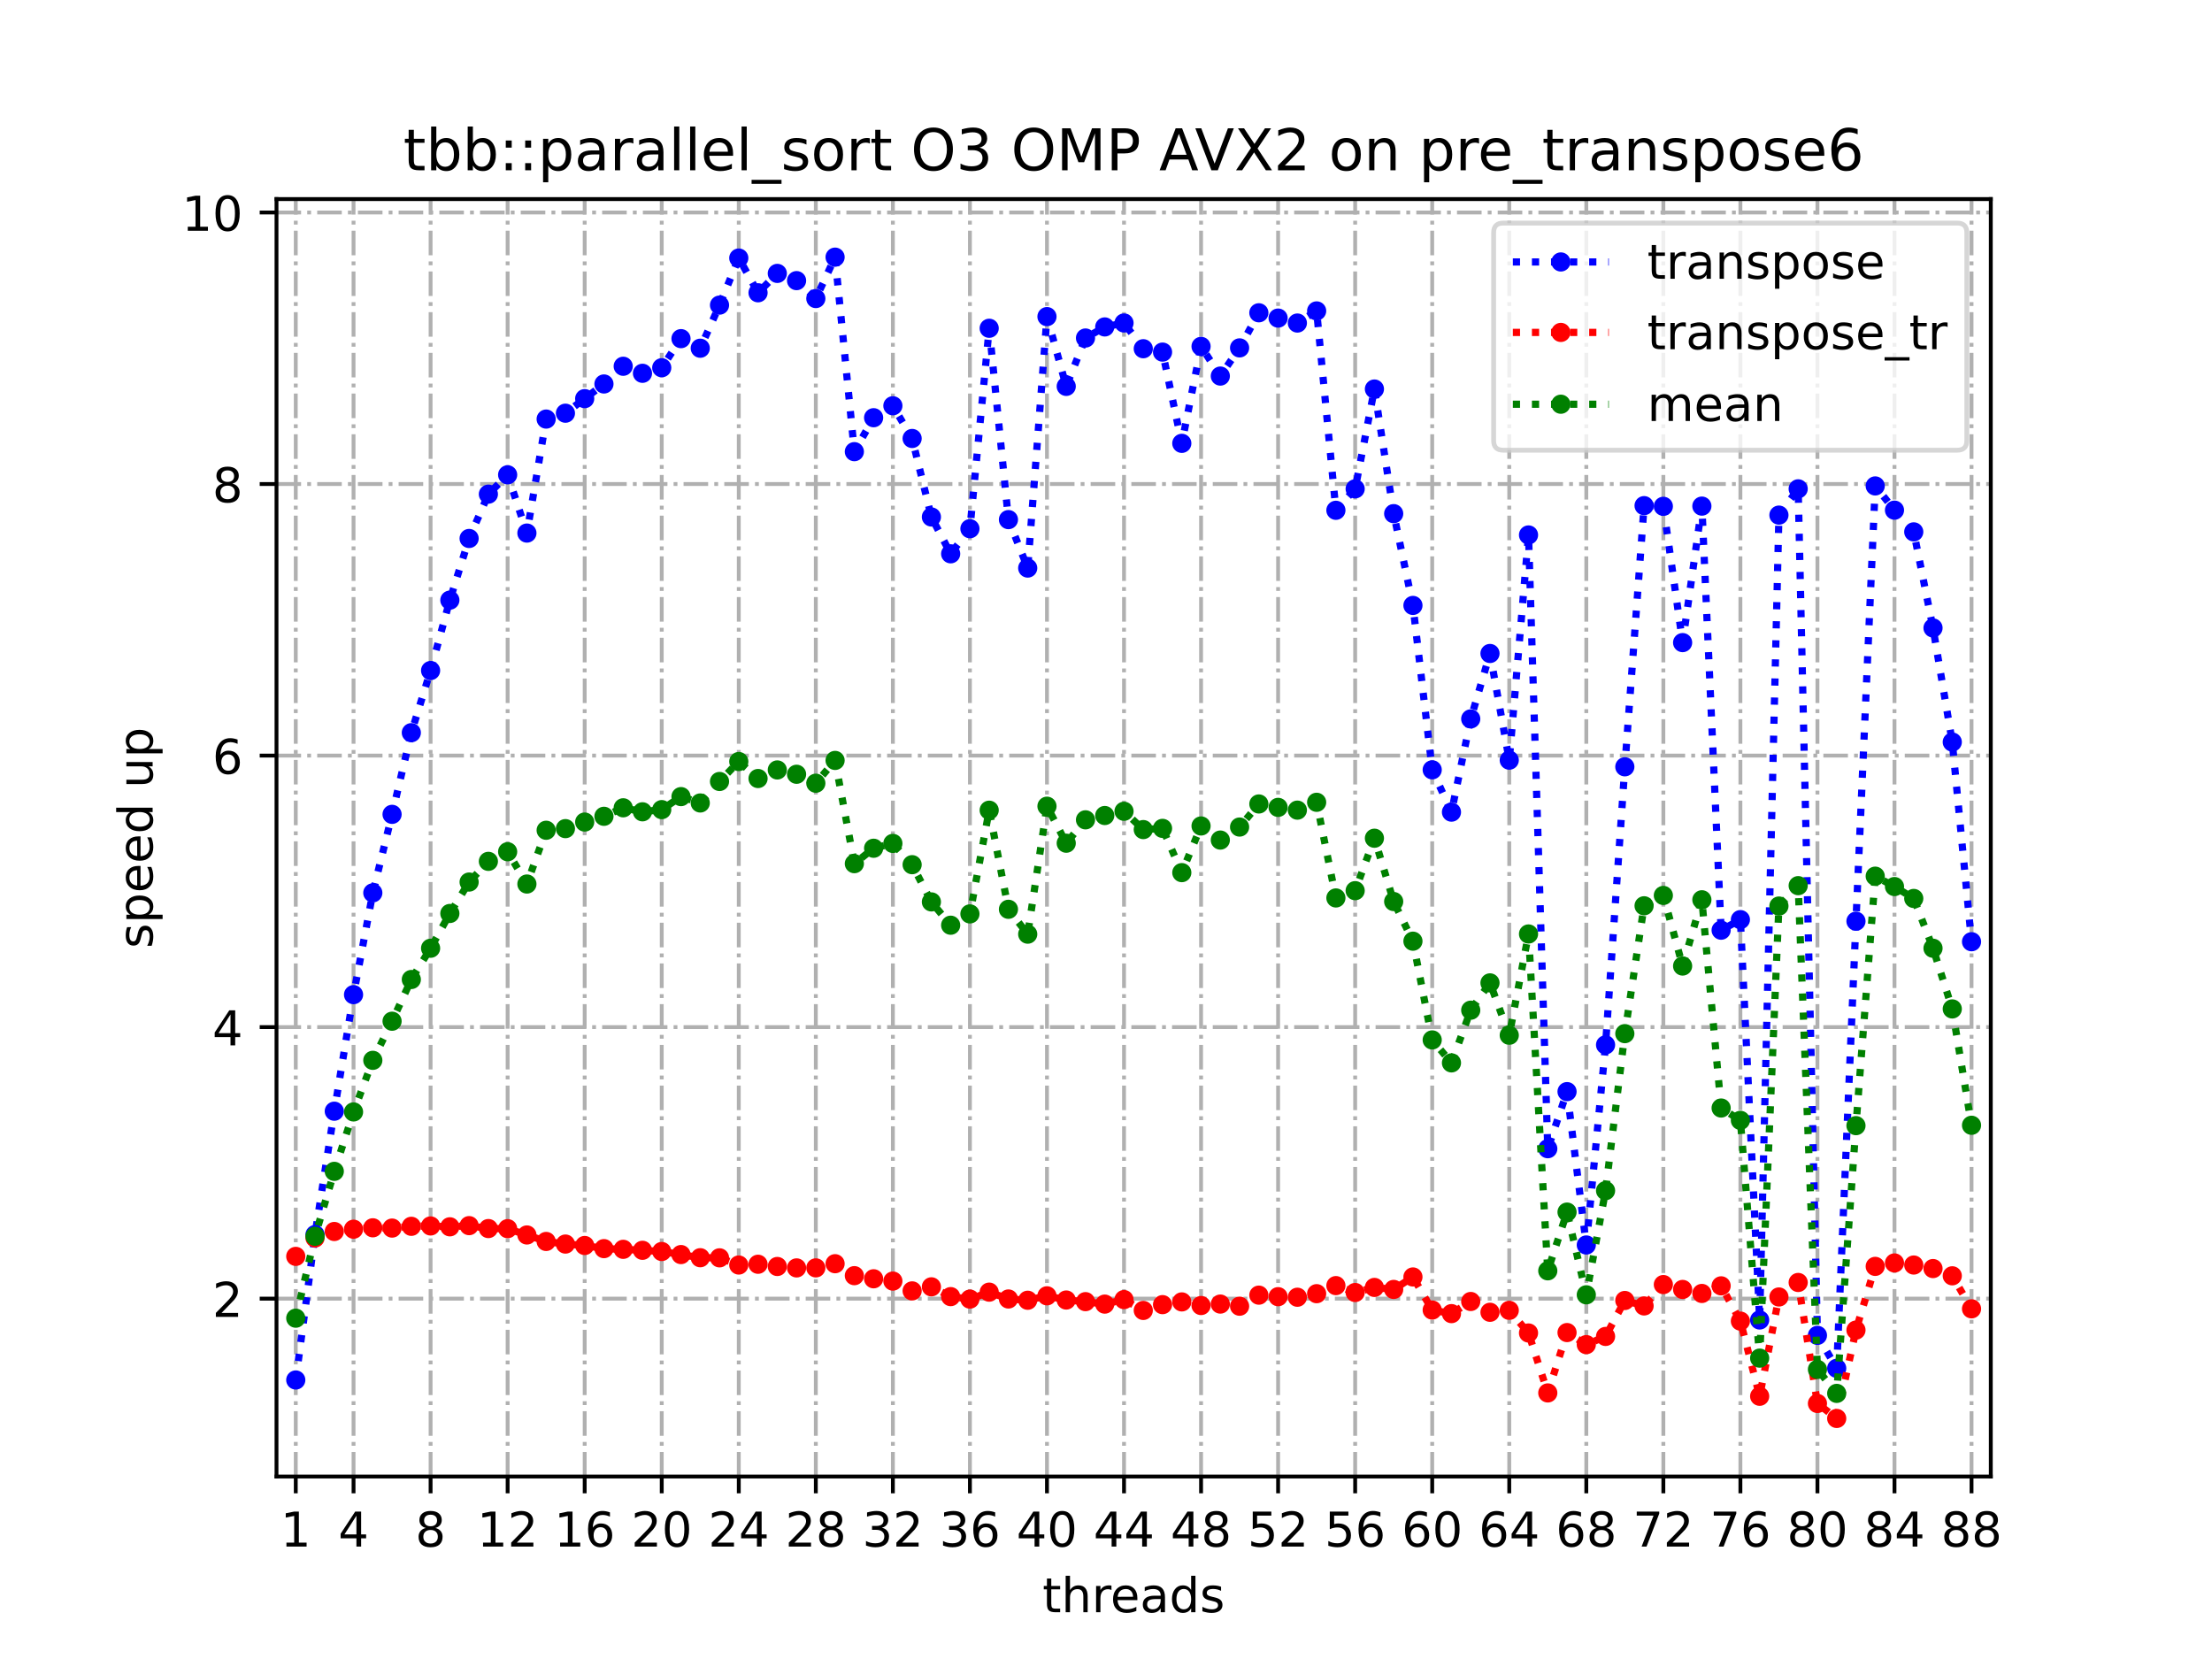 <?xml version="1.0" encoding="utf-8" standalone="no"?>
<!DOCTYPE svg PUBLIC "-//W3C//DTD SVG 1.1//EN"
  "http://www.w3.org/Graphics/SVG/1.1/DTD/svg11.dtd">
<!-- Created with matplotlib (https://matplotlib.org/) -->
<svg height="345.6pt" version="1.1" viewBox="0 0 460.8 345.6" width="460.8pt" xmlns="http://www.w3.org/2000/svg" xmlns:xlink="http://www.w3.org/1999/xlink">
 <defs>
  <style type="text/css">
*{stroke-linecap:butt;stroke-linejoin:round;}
  </style>
 </defs>
 <g id="figure_1">
  <g id="patch_1">
   <path d="M 0 345.6 
L 460.8 345.6 
L 460.8 0 
L 0 0 
z
" style="fill:#ffffff;"/>
  </g>
  <g id="axes_1">
   <g id="patch_2">
    <path d="M 57.6 307.584 
L 414.72 307.584 
L 414.72 41.472 
L 57.6 41.472 
z
" style="fill:#ffffff;"/>
   </g>
   <g id="matplotlib.axis_1">
    <g id="xtick_1">
     <g id="line2d_1">
      <path clip-path="url(#p006c77926a)" d="M 61.613 307.584 
L 61.613 41.472 
" style="fill:none;stroke:#b0b0b0;stroke-dasharray:5.12,1.28,0.8,1.28;stroke-dashoffset:0;stroke-width:0.8;"/>
     </g>
     <g id="line2d_2">
      <defs>
       <path d="M 0 0 
L 0 3.5 
" id="m403f629365" style="stroke:#000000;stroke-width:0.8;"/>
      </defs>
      <g>
       <use style="stroke:#000000;stroke-width:0.8;" x="61.613" xlink:href="#m403f629365" y="307.584"/>
      </g>
     </g>
     <g id="text_1">
      <!-- 1 -->
      <defs>
       <path d="M 12.406 8.297 
L 28.516 8.297 
L 28.516 63.922 
L 10.984 60.406 
L 10.984 69.391 
L 28.422 72.906 
L 38.281 72.906 
L 38.281 8.297 
L 54.391 8.297 
L 54.391 0 
L 12.406 0 
z
" id="DejaVuSans-49"/>
      </defs>
      <g transform="translate(58.431 322.182)scale(0.1 -0.1)">
       <use xlink:href="#DejaVuSans-49"/>
      </g>
     </g>
    </g>
    <g id="xtick_2">
     <g id="line2d_3">
      <path clip-path="url(#p006c77926a)" d="M 73.65 307.584 
L 73.65 41.472 
" style="fill:none;stroke:#b0b0b0;stroke-dasharray:5.12,1.28,0.8,1.28;stroke-dashoffset:0;stroke-width:0.8;"/>
     </g>
     <g id="line2d_4">
      <g>
       <use style="stroke:#000000;stroke-width:0.8;" x="73.65" xlink:href="#m403f629365" y="307.584"/>
      </g>
     </g>
     <g id="text_2">
      <!-- 4 -->
      <defs>
       <path d="M 37.797 64.312 
L 12.891 25.391 
L 37.797 25.391 
z
M 35.203 72.906 
L 47.609 72.906 
L 47.609 25.391 
L 58.016 25.391 
L 58.016 17.188 
L 47.609 17.188 
L 47.609 0 
L 37.797 0 
L 37.797 17.188 
L 4.891 17.188 
L 4.891 26.703 
z
" id="DejaVuSans-52"/>
      </defs>
      <g transform="translate(70.469 322.182)scale(0.1 -0.1)">
       <use xlink:href="#DejaVuSans-52"/>
      </g>
     </g>
    </g>
    <g id="xtick_3">
     <g id="line2d_5">
      <path clip-path="url(#p006c77926a)" d="M 89.701 307.584 
L 89.701 41.472 
" style="fill:none;stroke:#b0b0b0;stroke-dasharray:5.12,1.28,0.8,1.28;stroke-dashoffset:0;stroke-width:0.8;"/>
     </g>
     <g id="line2d_6">
      <g>
       <use style="stroke:#000000;stroke-width:0.8;" x="89.701" xlink:href="#m403f629365" y="307.584"/>
      </g>
     </g>
     <g id="text_3">
      <!-- 8 -->
      <defs>
       <path d="M 31.781 34.625 
Q 24.75 34.625 20.719 30.859 
Q 16.703 27.094 16.703 20.516 
Q 16.703 13.922 20.719 10.156 
Q 24.75 6.391 31.781 6.391 
Q 38.812 6.391 42.859 10.172 
Q 46.922 13.969 46.922 20.516 
Q 46.922 27.094 42.891 30.859 
Q 38.875 34.625 31.781 34.625 
z
M 21.922 38.812 
Q 15.578 40.375 12.031 44.719 
Q 8.5 49.078 8.5 55.328 
Q 8.5 64.062 14.719 69.141 
Q 20.953 74.219 31.781 74.219 
Q 42.672 74.219 48.875 69.141 
Q 55.078 64.062 55.078 55.328 
Q 55.078 49.078 51.531 44.719 
Q 48 40.375 41.703 38.812 
Q 48.828 37.156 52.797 32.312 
Q 56.781 27.484 56.781 20.516 
Q 56.781 9.906 50.312 4.234 
Q 43.844 -1.422 31.781 -1.422 
Q 19.734 -1.422 13.25 4.234 
Q 6.781 9.906 6.781 20.516 
Q 6.781 27.484 10.781 32.312 
Q 14.797 37.156 21.922 38.812 
z
M 18.312 54.391 
Q 18.312 48.734 21.844 45.562 
Q 25.391 42.391 31.781 42.391 
Q 38.141 42.391 41.719 45.562 
Q 45.312 48.734 45.312 54.391 
Q 45.312 60.062 41.719 63.234 
Q 38.141 66.406 31.781 66.406 
Q 25.391 66.406 21.844 63.234 
Q 18.312 60.062 18.312 54.391 
z
" id="DejaVuSans-56"/>
      </defs>
      <g transform="translate(86.519 322.182)scale(0.1 -0.1)">
       <use xlink:href="#DejaVuSans-56"/>
      </g>
     </g>
    </g>
    <g id="xtick_4">
     <g id="line2d_7">
      <path clip-path="url(#p006c77926a)" d="M 105.751 307.584 
L 105.751 41.472 
" style="fill:none;stroke:#b0b0b0;stroke-dasharray:5.12,1.28,0.8,1.28;stroke-dashoffset:0;stroke-width:0.8;"/>
     </g>
     <g id="line2d_8">
      <g>
       <use style="stroke:#000000;stroke-width:0.8;" x="105.751" xlink:href="#m403f629365" y="307.584"/>
      </g>
     </g>
     <g id="text_4">
      <!-- 12 -->
      <defs>
       <path d="M 19.188 8.297 
L 53.609 8.297 
L 53.609 0 
L 7.328 0 
L 7.328 8.297 
Q 12.938 14.109 22.625 23.891 
Q 32.328 33.688 34.812 36.531 
Q 39.547 41.844 41.422 45.531 
Q 43.312 49.219 43.312 52.781 
Q 43.312 58.594 39.234 62.25 
Q 35.156 65.922 28.609 65.922 
Q 23.969 65.922 18.812 64.312 
Q 13.672 62.703 7.812 59.422 
L 7.812 69.391 
Q 13.766 71.781 18.938 73 
Q 24.125 74.219 28.422 74.219 
Q 39.75 74.219 46.484 68.547 
Q 53.219 62.891 53.219 53.422 
Q 53.219 48.922 51.531 44.891 
Q 49.859 40.875 45.406 35.406 
Q 44.188 33.984 37.641 27.219 
Q 31.109 20.453 19.188 8.297 
z
" id="DejaVuSans-50"/>
      </defs>
      <g transform="translate(99.389 322.182)scale(0.1 -0.1)">
       <use xlink:href="#DejaVuSans-49"/>
       <use x="63.623" xlink:href="#DejaVuSans-50"/>
      </g>
     </g>
    </g>
    <g id="xtick_5">
     <g id="line2d_9">
      <path clip-path="url(#p006c77926a)" d="M 121.801 307.584 
L 121.801 41.472 
" style="fill:none;stroke:#b0b0b0;stroke-dasharray:5.12,1.28,0.8,1.28;stroke-dashoffset:0;stroke-width:0.8;"/>
     </g>
     <g id="line2d_10">
      <g>
       <use style="stroke:#000000;stroke-width:0.8;" x="121.801" xlink:href="#m403f629365" y="307.584"/>
      </g>
     </g>
     <g id="text_5">
      <!-- 16 -->
      <defs>
       <path d="M 33.016 40.375 
Q 26.375 40.375 22.484 35.828 
Q 18.609 31.297 18.609 23.391 
Q 18.609 15.531 22.484 10.953 
Q 26.375 6.391 33.016 6.391 
Q 39.656 6.391 43.531 10.953 
Q 47.406 15.531 47.406 23.391 
Q 47.406 31.297 43.531 35.828 
Q 39.656 40.375 33.016 40.375 
z
M 52.594 71.297 
L 52.594 62.312 
Q 48.875 64.062 45.094 64.984 
Q 41.312 65.922 37.594 65.922 
Q 27.828 65.922 22.672 59.328 
Q 17.531 52.734 16.797 39.406 
Q 19.672 43.656 24.016 45.922 
Q 28.375 48.188 33.594 48.188 
Q 44.578 48.188 50.953 41.516 
Q 57.328 34.859 57.328 23.391 
Q 57.328 12.156 50.688 5.359 
Q 44.047 -1.422 33.016 -1.422 
Q 20.359 -1.422 13.672 8.266 
Q 6.984 17.969 6.984 36.375 
Q 6.984 53.656 15.188 63.938 
Q 23.391 74.219 37.203 74.219 
Q 40.922 74.219 44.703 73.484 
Q 48.484 72.75 52.594 71.297 
z
" id="DejaVuSans-54"/>
      </defs>
      <g transform="translate(115.439 322.182)scale(0.1 -0.1)">
       <use xlink:href="#DejaVuSans-49"/>
       <use x="63.623" xlink:href="#DejaVuSans-54"/>
      </g>
     </g>
    </g>
    <g id="xtick_6">
     <g id="line2d_11">
      <path clip-path="url(#p006c77926a)" d="M 137.852 307.584 
L 137.852 41.472 
" style="fill:none;stroke:#b0b0b0;stroke-dasharray:5.12,1.28,0.8,1.28;stroke-dashoffset:0;stroke-width:0.8;"/>
     </g>
     <g id="line2d_12">
      <g>
       <use style="stroke:#000000;stroke-width:0.8;" x="137.852" xlink:href="#m403f629365" y="307.584"/>
      </g>
     </g>
     <g id="text_6">
      <!-- 20 -->
      <defs>
       <path d="M 31.781 66.406 
Q 24.172 66.406 20.328 58.906 
Q 16.5 51.422 16.5 36.375 
Q 16.5 21.391 20.328 13.891 
Q 24.172 6.391 31.781 6.391 
Q 39.453 6.391 43.281 13.891 
Q 47.125 21.391 47.125 36.375 
Q 47.125 51.422 43.281 58.906 
Q 39.453 66.406 31.781 66.406 
z
M 31.781 74.219 
Q 44.047 74.219 50.516 64.516 
Q 56.984 54.828 56.984 36.375 
Q 56.984 17.969 50.516 8.266 
Q 44.047 -1.422 31.781 -1.422 
Q 19.531 -1.422 13.062 8.266 
Q 6.594 17.969 6.594 36.375 
Q 6.594 54.828 13.062 64.516 
Q 19.531 74.219 31.781 74.219 
z
" id="DejaVuSans-48"/>
      </defs>
      <g transform="translate(131.489 322.182)scale(0.1 -0.1)">
       <use xlink:href="#DejaVuSans-50"/>
       <use x="63.623" xlink:href="#DejaVuSans-48"/>
      </g>
     </g>
    </g>
    <g id="xtick_7">
     <g id="line2d_13">
      <path clip-path="url(#p006c77926a)" d="M 153.902 307.584 
L 153.902 41.472 
" style="fill:none;stroke:#b0b0b0;stroke-dasharray:5.12,1.28,0.8,1.28;stroke-dashoffset:0;stroke-width:0.8;"/>
     </g>
     <g id="line2d_14">
      <g>
       <use style="stroke:#000000;stroke-width:0.8;" x="153.902" xlink:href="#m403f629365" y="307.584"/>
      </g>
     </g>
     <g id="text_7">
      <!-- 24 -->
      <g transform="translate(147.54 322.182)scale(0.1 -0.1)">
       <use xlink:href="#DejaVuSans-50"/>
       <use x="63.623" xlink:href="#DejaVuSans-52"/>
      </g>
     </g>
    </g>
    <g id="xtick_8">
     <g id="line2d_15">
      <path clip-path="url(#p006c77926a)" d="M 169.952 307.584 
L 169.952 41.472 
" style="fill:none;stroke:#b0b0b0;stroke-dasharray:5.12,1.28,0.8,1.28;stroke-dashoffset:0;stroke-width:0.8;"/>
     </g>
     <g id="line2d_16">
      <g>
       <use style="stroke:#000000;stroke-width:0.8;" x="169.952" xlink:href="#m403f629365" y="307.584"/>
      </g>
     </g>
     <g id="text_8">
      <!-- 28 -->
      <g transform="translate(163.59 322.182)scale(0.1 -0.1)">
       <use xlink:href="#DejaVuSans-50"/>
       <use x="63.623" xlink:href="#DejaVuSans-56"/>
      </g>
     </g>
    </g>
    <g id="xtick_9">
     <g id="line2d_17">
      <path clip-path="url(#p006c77926a)" d="M 186.003 307.584 
L 186.003 41.472 
" style="fill:none;stroke:#b0b0b0;stroke-dasharray:5.12,1.28,0.8,1.28;stroke-dashoffset:0;stroke-width:0.8;"/>
     </g>
     <g id="line2d_18">
      <g>
       <use style="stroke:#000000;stroke-width:0.8;" x="186.003" xlink:href="#m403f629365" y="307.584"/>
      </g>
     </g>
     <g id="text_9">
      <!-- 32 -->
      <defs>
       <path d="M 40.578 39.312 
Q 47.656 37.797 51.625 33 
Q 55.609 28.219 55.609 21.188 
Q 55.609 10.406 48.188 4.484 
Q 40.766 -1.422 27.094 -1.422 
Q 22.516 -1.422 17.656 -0.516 
Q 12.797 0.391 7.625 2.203 
L 7.625 11.719 
Q 11.719 9.328 16.594 8.109 
Q 21.484 6.891 26.812 6.891 
Q 36.078 6.891 40.938 10.547 
Q 45.797 14.203 45.797 21.188 
Q 45.797 27.641 41.281 31.266 
Q 36.766 34.906 28.719 34.906 
L 20.219 34.906 
L 20.219 43.016 
L 29.109 43.016 
Q 36.375 43.016 40.234 45.922 
Q 44.094 48.828 44.094 54.297 
Q 44.094 59.906 40.109 62.906 
Q 36.141 65.922 28.719 65.922 
Q 24.656 65.922 20.016 65.031 
Q 15.375 64.156 9.812 62.312 
L 9.812 71.094 
Q 15.438 72.656 20.344 73.438 
Q 25.25 74.219 29.594 74.219 
Q 40.828 74.219 47.359 69.109 
Q 53.906 64.016 53.906 55.328 
Q 53.906 49.266 50.438 45.094 
Q 46.969 40.922 40.578 39.312 
z
" id="DejaVuSans-51"/>
      </defs>
      <g transform="translate(179.64 322.182)scale(0.1 -0.1)">
       <use xlink:href="#DejaVuSans-51"/>
       <use x="63.623" xlink:href="#DejaVuSans-50"/>
      </g>
     </g>
    </g>
    <g id="xtick_10">
     <g id="line2d_19">
      <path clip-path="url(#p006c77926a)" d="M 202.053 307.584 
L 202.053 41.472 
" style="fill:none;stroke:#b0b0b0;stroke-dasharray:5.12,1.28,0.8,1.28;stroke-dashoffset:0;stroke-width:0.8;"/>
     </g>
     <g id="line2d_20">
      <g>
       <use style="stroke:#000000;stroke-width:0.8;" x="202.053" xlink:href="#m403f629365" y="307.584"/>
      </g>
     </g>
     <g id="text_10">
      <!-- 36 -->
      <g transform="translate(195.691 322.182)scale(0.1 -0.1)">
       <use xlink:href="#DejaVuSans-51"/>
       <use x="63.623" xlink:href="#DejaVuSans-54"/>
      </g>
     </g>
    </g>
    <g id="xtick_11">
     <g id="line2d_21">
      <path clip-path="url(#p006c77926a)" d="M 218.103 307.584 
L 218.103 41.472 
" style="fill:none;stroke:#b0b0b0;stroke-dasharray:5.12,1.28,0.8,1.28;stroke-dashoffset:0;stroke-width:0.8;"/>
     </g>
     <g id="line2d_22">
      <g>
       <use style="stroke:#000000;stroke-width:0.8;" x="218.103" xlink:href="#m403f629365" y="307.584"/>
      </g>
     </g>
     <g id="text_11">
      <!-- 40 -->
      <g transform="translate(211.741 322.182)scale(0.1 -0.1)">
       <use xlink:href="#DejaVuSans-52"/>
       <use x="63.623" xlink:href="#DejaVuSans-48"/>
      </g>
     </g>
    </g>
    <g id="xtick_12">
     <g id="line2d_23">
      <path clip-path="url(#p006c77926a)" d="M 234.154 307.584 
L 234.154 41.472 
" style="fill:none;stroke:#b0b0b0;stroke-dasharray:5.12,1.28,0.8,1.28;stroke-dashoffset:0;stroke-width:0.8;"/>
     </g>
     <g id="line2d_24">
      <g>
       <use style="stroke:#000000;stroke-width:0.8;" x="234.154" xlink:href="#m403f629365" y="307.584"/>
      </g>
     </g>
     <g id="text_12">
      <!-- 44 -->
      <g transform="translate(227.791 322.182)scale(0.1 -0.1)">
       <use xlink:href="#DejaVuSans-52"/>
       <use x="63.623" xlink:href="#DejaVuSans-52"/>
      </g>
     </g>
    </g>
    <g id="xtick_13">
     <g id="line2d_25">
      <path clip-path="url(#p006c77926a)" d="M 250.204 307.584 
L 250.204 41.472 
" style="fill:none;stroke:#b0b0b0;stroke-dasharray:5.12,1.28,0.8,1.28;stroke-dashoffset:0;stroke-width:0.8;"/>
     </g>
     <g id="line2d_26">
      <g>
       <use style="stroke:#000000;stroke-width:0.8;" x="250.204" xlink:href="#m403f629365" y="307.584"/>
      </g>
     </g>
     <g id="text_13">
      <!-- 48 -->
      <g transform="translate(243.842 322.182)scale(0.1 -0.1)">
       <use xlink:href="#DejaVuSans-52"/>
       <use x="63.623" xlink:href="#DejaVuSans-56"/>
      </g>
     </g>
    </g>
    <g id="xtick_14">
     <g id="line2d_27">
      <path clip-path="url(#p006c77926a)" d="M 266.254 307.584 
L 266.254 41.472 
" style="fill:none;stroke:#b0b0b0;stroke-dasharray:5.12,1.28,0.8,1.28;stroke-dashoffset:0;stroke-width:0.8;"/>
     </g>
     <g id="line2d_28">
      <g>
       <use style="stroke:#000000;stroke-width:0.8;" x="266.254" xlink:href="#m403f629365" y="307.584"/>
      </g>
     </g>
     <g id="text_14">
      <!-- 52 -->
      <defs>
       <path d="M 10.797 72.906 
L 49.516 72.906 
L 49.516 64.594 
L 19.828 64.594 
L 19.828 46.734 
Q 21.969 47.469 24.109 47.828 
Q 26.266 48.188 28.422 48.188 
Q 40.625 48.188 47.75 41.5 
Q 54.891 34.812 54.891 23.391 
Q 54.891 11.625 47.562 5.094 
Q 40.234 -1.422 26.906 -1.422 
Q 22.312 -1.422 17.547 -0.641 
Q 12.797 0.141 7.719 1.703 
L 7.719 11.625 
Q 12.109 9.234 16.797 8.062 
Q 21.484 6.891 26.703 6.891 
Q 35.156 6.891 40.078 11.328 
Q 45.016 15.766 45.016 23.391 
Q 45.016 31 40.078 35.438 
Q 35.156 39.891 26.703 39.891 
Q 22.75 39.891 18.812 39.016 
Q 14.891 38.141 10.797 36.281 
z
" id="DejaVuSans-53"/>
      </defs>
      <g transform="translate(259.892 322.182)scale(0.1 -0.1)">
       <use xlink:href="#DejaVuSans-53"/>
       <use x="63.623" xlink:href="#DejaVuSans-50"/>
      </g>
     </g>
    </g>
    <g id="xtick_15">
     <g id="line2d_29">
      <path clip-path="url(#p006c77926a)" d="M 282.305 307.584 
L 282.305 41.472 
" style="fill:none;stroke:#b0b0b0;stroke-dasharray:5.12,1.28,0.8,1.28;stroke-dashoffset:0;stroke-width:0.8;"/>
     </g>
     <g id="line2d_30">
      <g>
       <use style="stroke:#000000;stroke-width:0.8;" x="282.305" xlink:href="#m403f629365" y="307.584"/>
      </g>
     </g>
     <g id="text_15">
      <!-- 56 -->
      <g transform="translate(275.942 322.182)scale(0.1 -0.1)">
       <use xlink:href="#DejaVuSans-53"/>
       <use x="63.623" xlink:href="#DejaVuSans-54"/>
      </g>
     </g>
    </g>
    <g id="xtick_16">
     <g id="line2d_31">
      <path clip-path="url(#p006c77926a)" d="M 298.355 307.584 
L 298.355 41.472 
" style="fill:none;stroke:#b0b0b0;stroke-dasharray:5.12,1.28,0.8,1.28;stroke-dashoffset:0;stroke-width:0.8;"/>
     </g>
     <g id="line2d_32">
      <g>
       <use style="stroke:#000000;stroke-width:0.8;" x="298.355" xlink:href="#m403f629365" y="307.584"/>
      </g>
     </g>
     <g id="text_16">
      <!-- 60 -->
      <g transform="translate(291.993 322.182)scale(0.1 -0.1)">
       <use xlink:href="#DejaVuSans-54"/>
       <use x="63.623" xlink:href="#DejaVuSans-48"/>
      </g>
     </g>
    </g>
    <g id="xtick_17">
     <g id="line2d_33">
      <path clip-path="url(#p006c77926a)" d="M 314.405 307.584 
L 314.405 41.472 
" style="fill:none;stroke:#b0b0b0;stroke-dasharray:5.12,1.28,0.8,1.28;stroke-dashoffset:0;stroke-width:0.8;"/>
     </g>
     <g id="line2d_34">
      <g>
       <use style="stroke:#000000;stroke-width:0.8;" x="314.405" xlink:href="#m403f629365" y="307.584"/>
      </g>
     </g>
     <g id="text_17">
      <!-- 64 -->
      <g transform="translate(308.043 322.182)scale(0.1 -0.1)">
       <use xlink:href="#DejaVuSans-54"/>
       <use x="63.623" xlink:href="#DejaVuSans-52"/>
      </g>
     </g>
    </g>
    <g id="xtick_18">
     <g id="line2d_35">
      <path clip-path="url(#p006c77926a)" d="M 330.456 307.584 
L 330.456 41.472 
" style="fill:none;stroke:#b0b0b0;stroke-dasharray:5.12,1.28,0.8,1.28;stroke-dashoffset:0;stroke-width:0.8;"/>
     </g>
     <g id="line2d_36">
      <g>
       <use style="stroke:#000000;stroke-width:0.8;" x="330.456" xlink:href="#m403f629365" y="307.584"/>
      </g>
     </g>
     <g id="text_18">
      <!-- 68 -->
      <g transform="translate(324.093 322.182)scale(0.1 -0.1)">
       <use xlink:href="#DejaVuSans-54"/>
       <use x="63.623" xlink:href="#DejaVuSans-56"/>
      </g>
     </g>
    </g>
    <g id="xtick_19">
     <g id="line2d_37">
      <path clip-path="url(#p006c77926a)" d="M 346.506 307.584 
L 346.506 41.472 
" style="fill:none;stroke:#b0b0b0;stroke-dasharray:5.12,1.28,0.8,1.28;stroke-dashoffset:0;stroke-width:0.8;"/>
     </g>
     <g id="line2d_38">
      <g>
       <use style="stroke:#000000;stroke-width:0.8;" x="346.506" xlink:href="#m403f629365" y="307.584"/>
      </g>
     </g>
     <g id="text_19">
      <!-- 72 -->
      <defs>
       <path d="M 8.203 72.906 
L 55.078 72.906 
L 55.078 68.703 
L 28.609 0 
L 18.312 0 
L 43.219 64.594 
L 8.203 64.594 
z
" id="DejaVuSans-55"/>
      </defs>
      <g transform="translate(340.144 322.182)scale(0.1 -0.1)">
       <use xlink:href="#DejaVuSans-55"/>
       <use x="63.623" xlink:href="#DejaVuSans-50"/>
      </g>
     </g>
    </g>
    <g id="xtick_20">
     <g id="line2d_39">
      <path clip-path="url(#p006c77926a)" d="M 362.556 307.584 
L 362.556 41.472 
" style="fill:none;stroke:#b0b0b0;stroke-dasharray:5.12,1.28,0.8,1.28;stroke-dashoffset:0;stroke-width:0.8;"/>
     </g>
     <g id="line2d_40">
      <g>
       <use style="stroke:#000000;stroke-width:0.8;" x="362.556" xlink:href="#m403f629365" y="307.584"/>
      </g>
     </g>
     <g id="text_20">
      <!-- 76 -->
      <g transform="translate(356.194 322.182)scale(0.1 -0.1)">
       <use xlink:href="#DejaVuSans-55"/>
       <use x="63.623" xlink:href="#DejaVuSans-54"/>
      </g>
     </g>
    </g>
    <g id="xtick_21">
     <g id="line2d_41">
      <path clip-path="url(#p006c77926a)" d="M 378.607 307.584 
L 378.607 41.472 
" style="fill:none;stroke:#b0b0b0;stroke-dasharray:5.12,1.28,0.8,1.28;stroke-dashoffset:0;stroke-width:0.8;"/>
     </g>
     <g id="line2d_42">
      <g>
       <use style="stroke:#000000;stroke-width:0.8;" x="378.607" xlink:href="#m403f629365" y="307.584"/>
      </g>
     </g>
     <g id="text_21">
      <!-- 80 -->
      <g transform="translate(372.244 322.182)scale(0.1 -0.1)">
       <use xlink:href="#DejaVuSans-56"/>
       <use x="63.623" xlink:href="#DejaVuSans-48"/>
      </g>
     </g>
    </g>
    <g id="xtick_22">
     <g id="line2d_43">
      <path clip-path="url(#p006c77926a)" d="M 394.657 307.584 
L 394.657 41.472 
" style="fill:none;stroke:#b0b0b0;stroke-dasharray:5.12,1.28,0.8,1.28;stroke-dashoffset:0;stroke-width:0.8;"/>
     </g>
     <g id="line2d_44">
      <g>
       <use style="stroke:#000000;stroke-width:0.8;" x="394.657" xlink:href="#m403f629365" y="307.584"/>
      </g>
     </g>
     <g id="text_22">
      <!-- 84 -->
      <g transform="translate(388.295 322.182)scale(0.1 -0.1)">
       <use xlink:href="#DejaVuSans-56"/>
       <use x="63.623" xlink:href="#DejaVuSans-52"/>
      </g>
     </g>
    </g>
    <g id="xtick_23">
     <g id="line2d_45">
      <path clip-path="url(#p006c77926a)" d="M 410.707 307.584 
L 410.707 41.472 
" style="fill:none;stroke:#b0b0b0;stroke-dasharray:5.12,1.28,0.8,1.28;stroke-dashoffset:0;stroke-width:0.8;"/>
     </g>
     <g id="line2d_46">
      <g>
       <use style="stroke:#000000;stroke-width:0.8;" x="410.707" xlink:href="#m403f629365" y="307.584"/>
      </g>
     </g>
     <g id="text_23">
      <!-- 88 -->
      <g transform="translate(404.345 322.182)scale(0.1 -0.1)">
       <use xlink:href="#DejaVuSans-56"/>
       <use x="63.623" xlink:href="#DejaVuSans-56"/>
      </g>
     </g>
    </g>
    <g id="text_24">
     <!-- threads -->
     <defs>
      <path d="M 18.312 70.219 
L 18.312 54.688 
L 36.812 54.688 
L 36.812 47.703 
L 18.312 47.703 
L 18.312 18.016 
Q 18.312 11.328 20.141 9.422 
Q 21.969 7.516 27.594 7.516 
L 36.812 7.516 
L 36.812 0 
L 27.594 0 
Q 17.188 0 13.234 3.875 
Q 9.281 7.766 9.281 18.016 
L 9.281 47.703 
L 2.688 47.703 
L 2.688 54.688 
L 9.281 54.688 
L 9.281 70.219 
z
" id="DejaVuSans-116"/>
      <path d="M 54.891 33.016 
L 54.891 0 
L 45.906 0 
L 45.906 32.719 
Q 45.906 40.484 42.875 44.328 
Q 39.844 48.188 33.797 48.188 
Q 26.516 48.188 22.312 43.547 
Q 18.109 38.922 18.109 30.906 
L 18.109 0 
L 9.078 0 
L 9.078 75.984 
L 18.109 75.984 
L 18.109 46.188 
Q 21.344 51.125 25.703 53.562 
Q 30.078 56 35.797 56 
Q 45.219 56 50.047 50.172 
Q 54.891 44.344 54.891 33.016 
z
" id="DejaVuSans-104"/>
      <path d="M 41.109 46.297 
Q 39.594 47.172 37.812 47.578 
Q 36.031 48 33.891 48 
Q 26.266 48 22.188 43.047 
Q 18.109 38.094 18.109 28.812 
L 18.109 0 
L 9.078 0 
L 9.078 54.688 
L 18.109 54.688 
L 18.109 46.188 
Q 20.953 51.172 25.484 53.578 
Q 30.031 56 36.531 56 
Q 37.453 56 38.578 55.875 
Q 39.703 55.766 41.062 55.516 
z
" id="DejaVuSans-114"/>
      <path d="M 56.203 29.594 
L 56.203 25.203 
L 14.891 25.203 
Q 15.484 15.922 20.484 11.062 
Q 25.484 6.203 34.422 6.203 
Q 39.594 6.203 44.453 7.469 
Q 49.312 8.734 54.109 11.281 
L 54.109 2.781 
Q 49.266 0.734 44.188 -0.344 
Q 39.109 -1.422 33.891 -1.422 
Q 20.797 -1.422 13.156 6.188 
Q 5.516 13.812 5.516 26.812 
Q 5.516 40.234 12.766 48.109 
Q 20.016 56 32.328 56 
Q 43.359 56 49.781 48.891 
Q 56.203 41.797 56.203 29.594 
z
M 47.219 32.234 
Q 47.125 39.594 43.094 43.984 
Q 39.062 48.391 32.422 48.391 
Q 24.906 48.391 20.391 44.141 
Q 15.875 39.891 15.188 32.172 
z
" id="DejaVuSans-101"/>
      <path d="M 34.281 27.484 
Q 23.391 27.484 19.188 25 
Q 14.984 22.516 14.984 16.5 
Q 14.984 11.719 18.141 8.906 
Q 21.297 6.109 26.703 6.109 
Q 34.188 6.109 38.703 11.406 
Q 43.219 16.703 43.219 25.484 
L 43.219 27.484 
z
M 52.203 31.203 
L 52.203 0 
L 43.219 0 
L 43.219 8.297 
Q 40.141 3.328 35.547 0.953 
Q 30.953 -1.422 24.312 -1.422 
Q 15.922 -1.422 10.953 3.297 
Q 6 8.016 6 15.922 
Q 6 25.141 12.172 29.828 
Q 18.359 34.516 30.609 34.516 
L 43.219 34.516 
L 43.219 35.406 
Q 43.219 41.609 39.141 45 
Q 35.062 48.391 27.688 48.391 
Q 23 48.391 18.547 47.266 
Q 14.109 46.141 10.016 43.891 
L 10.016 52.203 
Q 14.938 54.109 19.578 55.047 
Q 24.219 56 28.609 56 
Q 40.484 56 46.344 49.844 
Q 52.203 43.703 52.203 31.203 
z
" id="DejaVuSans-97"/>
      <path d="M 45.406 46.391 
L 45.406 75.984 
L 54.391 75.984 
L 54.391 0 
L 45.406 0 
L 45.406 8.203 
Q 42.578 3.328 38.25 0.953 
Q 33.938 -1.422 27.875 -1.422 
Q 17.969 -1.422 11.734 6.484 
Q 5.516 14.406 5.516 27.297 
Q 5.516 40.188 11.734 48.094 
Q 17.969 56 27.875 56 
Q 33.938 56 38.25 53.625 
Q 42.578 51.266 45.406 46.391 
z
M 14.797 27.297 
Q 14.797 17.391 18.875 11.75 
Q 22.953 6.109 30.078 6.109 
Q 37.203 6.109 41.297 11.75 
Q 45.406 17.391 45.406 27.297 
Q 45.406 37.203 41.297 42.844 
Q 37.203 48.484 30.078 48.484 
Q 22.953 48.484 18.875 42.844 
Q 14.797 37.203 14.797 27.297 
z
" id="DejaVuSans-100"/>
      <path d="M 44.281 53.078 
L 44.281 44.578 
Q 40.484 46.531 36.375 47.5 
Q 32.281 48.484 27.875 48.484 
Q 21.188 48.484 17.844 46.438 
Q 14.5 44.391 14.5 40.281 
Q 14.5 37.156 16.891 35.375 
Q 19.281 33.594 26.516 31.984 
L 29.594 31.297 
Q 39.156 29.25 43.188 25.516 
Q 47.219 21.781 47.219 15.094 
Q 47.219 7.469 41.188 3.016 
Q 35.156 -1.422 24.609 -1.422 
Q 20.219 -1.422 15.453 -0.562 
Q 10.688 0.297 5.422 2 
L 5.422 11.281 
Q 10.406 8.688 15.234 7.391 
Q 20.062 6.109 24.812 6.109 
Q 31.156 6.109 34.562 8.281 
Q 37.984 10.453 37.984 14.406 
Q 37.984 18.062 35.516 20.016 
Q 33.062 21.969 24.703 23.781 
L 21.578 24.516 
Q 13.234 26.266 9.516 29.906 
Q 5.812 33.547 5.812 39.891 
Q 5.812 47.609 11.281 51.797 
Q 16.75 56 26.812 56 
Q 31.781 56 36.172 55.266 
Q 40.578 54.547 44.281 53.078 
z
" id="DejaVuSans-115"/>
     </defs>
     <g transform="translate(217.169 335.861)scale(0.1 -0.1)">
      <use xlink:href="#DejaVuSans-116"/>
      <use x="39.209" xlink:href="#DejaVuSans-104"/>
      <use x="102.588" xlink:href="#DejaVuSans-114"/>
      <use x="141.451" xlink:href="#DejaVuSans-101"/>
      <use x="202.975" xlink:href="#DejaVuSans-97"/>
      <use x="264.254" xlink:href="#DejaVuSans-100"/>
      <use x="327.73" xlink:href="#DejaVuSans-115"/>
     </g>
    </g>
   </g>
   <g id="matplotlib.axis_2">
    <g id="ytick_1">
     <g id="line2d_47">
      <path clip-path="url(#p006c77926a)" d="M 57.6 270.532 
L 414.72 270.532 
" style="fill:none;stroke:#b0b0b0;stroke-dasharray:5.12,1.28,0.8,1.28;stroke-dashoffset:0;stroke-width:0.8;"/>
     </g>
     <g id="line2d_48">
      <defs>
       <path d="M 0 0 
L -3.5 0 
" id="m5c2a1d5ccf" style="stroke:#000000;stroke-width:0.8;"/>
      </defs>
      <g>
       <use style="stroke:#000000;stroke-width:0.8;" x="57.6" xlink:href="#m5c2a1d5ccf" y="270.532"/>
      </g>
     </g>
     <g id="text_25">
      <!-- 2 -->
      <g transform="translate(44.237 274.331)scale(0.1 -0.1)">
       <use xlink:href="#DejaVuSans-50"/>
      </g>
     </g>
    </g>
    <g id="ytick_2">
     <g id="line2d_49">
      <path clip-path="url(#p006c77926a)" d="M 57.6 213.965 
L 414.72 213.965 
" style="fill:none;stroke:#b0b0b0;stroke-dasharray:5.12,1.28,0.8,1.28;stroke-dashoffset:0;stroke-width:0.8;"/>
     </g>
     <g id="line2d_50">
      <g>
       <use style="stroke:#000000;stroke-width:0.8;" x="57.6" xlink:href="#m5c2a1d5ccf" y="213.965"/>
      </g>
     </g>
     <g id="text_26">
      <!-- 4 -->
      <g transform="translate(44.237 217.765)scale(0.1 -0.1)">
       <use xlink:href="#DejaVuSans-52"/>
      </g>
     </g>
    </g>
    <g id="ytick_3">
     <g id="line2d_51">
      <path clip-path="url(#p006c77926a)" d="M 57.6 157.399 
L 414.72 157.399 
" style="fill:none;stroke:#b0b0b0;stroke-dasharray:5.12,1.28,0.8,1.28;stroke-dashoffset:0;stroke-width:0.8;"/>
     </g>
     <g id="line2d_52">
      <g>
       <use style="stroke:#000000;stroke-width:0.8;" x="57.6" xlink:href="#m5c2a1d5ccf" y="157.399"/>
      </g>
     </g>
     <g id="text_27">
      <!-- 6 -->
      <g transform="translate(44.237 161.198)scale(0.1 -0.1)">
       <use xlink:href="#DejaVuSans-54"/>
      </g>
     </g>
    </g>
    <g id="ytick_4">
     <g id="line2d_53">
      <path clip-path="url(#p006c77926a)" d="M 57.6 100.833 
L 414.72 100.833 
" style="fill:none;stroke:#b0b0b0;stroke-dasharray:5.12,1.28,0.8,1.28;stroke-dashoffset:0;stroke-width:0.8;"/>
     </g>
     <g id="line2d_54">
      <g>
       <use style="stroke:#000000;stroke-width:0.8;" x="57.6" xlink:href="#m5c2a1d5ccf" y="100.833"/>
      </g>
     </g>
     <g id="text_28">
      <!-- 8 -->
      <g transform="translate(44.237 104.632)scale(0.1 -0.1)">
       <use xlink:href="#DejaVuSans-56"/>
      </g>
     </g>
    </g>
    <g id="ytick_5">
     <g id="line2d_55">
      <path clip-path="url(#p006c77926a)" d="M 57.6 44.267 
L 414.72 44.267 
" style="fill:none;stroke:#b0b0b0;stroke-dasharray:5.12,1.28,0.8,1.28;stroke-dashoffset:0;stroke-width:0.8;"/>
     </g>
     <g id="line2d_56">
      <g>
       <use style="stroke:#000000;stroke-width:0.8;" x="57.6" xlink:href="#m5c2a1d5ccf" y="44.267"/>
      </g>
     </g>
     <g id="text_29">
      <!-- 10 -->
      <g transform="translate(37.875 48.066)scale(0.1 -0.1)">
       <use xlink:href="#DejaVuSans-49"/>
       <use x="63.623" xlink:href="#DejaVuSans-48"/>
      </g>
     </g>
    </g>
    <g id="text_30">
     <!-- speed up -->
     <defs>
      <path d="M 18.109 8.203 
L 18.109 -20.797 
L 9.078 -20.797 
L 9.078 54.688 
L 18.109 54.688 
L 18.109 46.391 
Q 20.953 51.266 25.266 53.625 
Q 29.594 56 35.594 56 
Q 45.562 56 51.781 48.094 
Q 58.016 40.188 58.016 27.297 
Q 58.016 14.406 51.781 6.484 
Q 45.562 -1.422 35.594 -1.422 
Q 29.594 -1.422 25.266 0.953 
Q 20.953 3.328 18.109 8.203 
z
M 48.688 27.297 
Q 48.688 37.203 44.609 42.844 
Q 40.531 48.484 33.406 48.484 
Q 26.266 48.484 22.188 42.844 
Q 18.109 37.203 18.109 27.297 
Q 18.109 17.391 22.188 11.75 
Q 26.266 6.109 33.406 6.109 
Q 40.531 6.109 44.609 11.75 
Q 48.688 17.391 48.688 27.297 
z
" id="DejaVuSans-112"/>
      <path id="DejaVuSans-32"/>
      <path d="M 8.5 21.578 
L 8.5 54.688 
L 17.484 54.688 
L 17.484 21.922 
Q 17.484 14.156 20.5 10.266 
Q 23.531 6.391 29.594 6.391 
Q 36.859 6.391 41.078 11.031 
Q 45.312 15.672 45.312 23.688 
L 45.312 54.688 
L 54.297 54.688 
L 54.297 0 
L 45.312 0 
L 45.312 8.406 
Q 42.047 3.422 37.719 1 
Q 33.406 -1.422 27.688 -1.422 
Q 18.266 -1.422 13.375 4.438 
Q 8.5 10.297 8.5 21.578 
z
M 31.109 56 
z
" id="DejaVuSans-117"/>
     </defs>
     <g transform="translate(31.795 197.566)rotate(-90)scale(0.1 -0.1)">
      <use xlink:href="#DejaVuSans-115"/>
      <use x="52.1" xlink:href="#DejaVuSans-112"/>
      <use x="115.576" xlink:href="#DejaVuSans-101"/>
      <use x="177.1" xlink:href="#DejaVuSans-101"/>
      <use x="238.623" xlink:href="#DejaVuSans-100"/>
      <use x="302.1" xlink:href="#DejaVuSans-32"/>
      <use x="333.887" xlink:href="#DejaVuSans-117"/>
      <use x="397.266" xlink:href="#DejaVuSans-112"/>
     </g>
    </g>
   </g>
   <g id="line2d_57">
    <path clip-path="url(#p006c77926a)" d="M 61.613 287.476 
L 65.625 257.193 
L 69.638 231.484 
L 73.65 207.207 
L 77.663 186 
L 81.676 169.644 
L 85.688 152.631 
L 89.701 139.687 
L 93.713 125.019 
L 97.726 112.173 
L 101.738 102.942 
L 105.751 98.911 
L 109.764 111.048 
L 113.776 87.301 
L 117.789 86.078 
L 121.801 83.041 
L 125.814 79.989 
L 129.827 76.299 
L 133.839 77.765 
L 137.852 76.607 
L 141.864 70.545 
L 145.877 72.542 
L 149.889 63.561 
L 153.902 53.757 
L 157.915 60.992 
L 161.927 56.956 
L 165.94 58.46 
L 169.952 62.196 
L 173.965 53.568 
L 177.978 94.089 
L 181.99 87.018 
L 186.003 84.529 
L 190.015 91.341 
L 194.028 107.697 
L 198.04 115.368 
L 202.053 110.141 
L 206.066 68.384 
L 210.078 108.245 
L 214.091 118.338 
L 218.103 65.955 
L 222.116 80.492 
L 226.129 70.414 
L 230.141 68.105 
L 234.154 67.282 
L 238.166 72.645 
L 242.179 73.35 
L 246.191 92.356 
L 250.204 72.161 
L 254.217 78.342 
L 258.229 72.472 
L 262.242 65.159 
L 266.254 66.263 
L 270.267 67.295 
L 274.28 64.769 
L 278.292 106.304 
L 282.305 101.834 
L 286.317 81.042 
L 290.33 107.004 
L 294.342 126.121 
L 298.355 160.367 
L 302.368 169.182 
L 306.38 149.759 
L 310.393 136.132 
L 314.405 158.355 
L 318.418 111.442 
L 322.431 239.296 
L 326.443 227.404 
L 330.456 259.353 
L 334.468 217.667 
L 338.481 159.739 
L 342.493 105.334 
L 346.506 105.475 
L 350.519 133.867 
L 354.531 105.432 
L 358.544 193.777 
L 362.556 191.576 
L 366.569 274.978 
L 370.582 107.307 
L 374.594 101.834 
L 378.607 278.184 
L 382.619 285.047 
L 386.632 191.902 
L 390.644 101.229 
L 394.657 106.275 
L 398.67 110.799 
L 402.682 130.812 
L 406.695 154.584 
L 410.707 196.179 
" style="fill:none;stroke:#0000ff;stroke-dasharray:1.5,2.475;stroke-dashoffset:0;stroke-width:1.5;"/>
    <defs>
     <path d="M 0 1.5 
C 0.398 1.5 0.779 1.342 1.061 1.061 
C 1.342 0.779 1.5 0.398 1.5 0 
C 1.5 -0.398 1.342 -0.779 1.061 -1.061 
C 0.779 -1.342 0.398 -1.5 0 -1.5 
C -0.398 -1.5 -0.779 -1.342 -1.061 -1.061 
C -1.342 -0.779 -1.5 -0.398 -1.5 0 
C -1.5 0.398 -1.342 0.779 -1.061 1.061 
C -0.779 1.342 -0.398 1.5 0 1.5 
z
" id="mc83b23883d" style="stroke:#0000ff;"/>
    </defs>
    <g clip-path="url(#p006c77926a)">
     <use style="fill:#0000ff;stroke:#0000ff;" x="61.613" xlink:href="#mc83b23883d" y="287.476"/>
     <use style="fill:#0000ff;stroke:#0000ff;" x="65.625" xlink:href="#mc83b23883d" y="257.193"/>
     <use style="fill:#0000ff;stroke:#0000ff;" x="69.638" xlink:href="#mc83b23883d" y="231.484"/>
     <use style="fill:#0000ff;stroke:#0000ff;" x="73.65" xlink:href="#mc83b23883d" y="207.207"/>
     <use style="fill:#0000ff;stroke:#0000ff;" x="77.663" xlink:href="#mc83b23883d" y="186"/>
     <use style="fill:#0000ff;stroke:#0000ff;" x="81.676" xlink:href="#mc83b23883d" y="169.644"/>
     <use style="fill:#0000ff;stroke:#0000ff;" x="85.688" xlink:href="#mc83b23883d" y="152.631"/>
     <use style="fill:#0000ff;stroke:#0000ff;" x="89.701" xlink:href="#mc83b23883d" y="139.687"/>
     <use style="fill:#0000ff;stroke:#0000ff;" x="93.713" xlink:href="#mc83b23883d" y="125.019"/>
     <use style="fill:#0000ff;stroke:#0000ff;" x="97.726" xlink:href="#mc83b23883d" y="112.173"/>
     <use style="fill:#0000ff;stroke:#0000ff;" x="101.738" xlink:href="#mc83b23883d" y="102.942"/>
     <use style="fill:#0000ff;stroke:#0000ff;" x="105.751" xlink:href="#mc83b23883d" y="98.911"/>
     <use style="fill:#0000ff;stroke:#0000ff;" x="109.764" xlink:href="#mc83b23883d" y="111.048"/>
     <use style="fill:#0000ff;stroke:#0000ff;" x="113.776" xlink:href="#mc83b23883d" y="87.301"/>
     <use style="fill:#0000ff;stroke:#0000ff;" x="117.789" xlink:href="#mc83b23883d" y="86.078"/>
     <use style="fill:#0000ff;stroke:#0000ff;" x="121.801" xlink:href="#mc83b23883d" y="83.041"/>
     <use style="fill:#0000ff;stroke:#0000ff;" x="125.814" xlink:href="#mc83b23883d" y="79.989"/>
     <use style="fill:#0000ff;stroke:#0000ff;" x="129.827" xlink:href="#mc83b23883d" y="76.299"/>
     <use style="fill:#0000ff;stroke:#0000ff;" x="133.839" xlink:href="#mc83b23883d" y="77.765"/>
     <use style="fill:#0000ff;stroke:#0000ff;" x="137.852" xlink:href="#mc83b23883d" y="76.607"/>
     <use style="fill:#0000ff;stroke:#0000ff;" x="141.864" xlink:href="#mc83b23883d" y="70.545"/>
     <use style="fill:#0000ff;stroke:#0000ff;" x="145.877" xlink:href="#mc83b23883d" y="72.542"/>
     <use style="fill:#0000ff;stroke:#0000ff;" x="149.889" xlink:href="#mc83b23883d" y="63.561"/>
     <use style="fill:#0000ff;stroke:#0000ff;" x="153.902" xlink:href="#mc83b23883d" y="53.757"/>
     <use style="fill:#0000ff;stroke:#0000ff;" x="157.915" xlink:href="#mc83b23883d" y="60.992"/>
     <use style="fill:#0000ff;stroke:#0000ff;" x="161.927" xlink:href="#mc83b23883d" y="56.956"/>
     <use style="fill:#0000ff;stroke:#0000ff;" x="165.94" xlink:href="#mc83b23883d" y="58.46"/>
     <use style="fill:#0000ff;stroke:#0000ff;" x="169.952" xlink:href="#mc83b23883d" y="62.196"/>
     <use style="fill:#0000ff;stroke:#0000ff;" x="173.965" xlink:href="#mc83b23883d" y="53.568"/>
     <use style="fill:#0000ff;stroke:#0000ff;" x="177.978" xlink:href="#mc83b23883d" y="94.089"/>
     <use style="fill:#0000ff;stroke:#0000ff;" x="181.99" xlink:href="#mc83b23883d" y="87.018"/>
     <use style="fill:#0000ff;stroke:#0000ff;" x="186.003" xlink:href="#mc83b23883d" y="84.529"/>
     <use style="fill:#0000ff;stroke:#0000ff;" x="190.015" xlink:href="#mc83b23883d" y="91.341"/>
     <use style="fill:#0000ff;stroke:#0000ff;" x="194.028" xlink:href="#mc83b23883d" y="107.697"/>
     <use style="fill:#0000ff;stroke:#0000ff;" x="198.04" xlink:href="#mc83b23883d" y="115.368"/>
     <use style="fill:#0000ff;stroke:#0000ff;" x="202.053" xlink:href="#mc83b23883d" y="110.141"/>
     <use style="fill:#0000ff;stroke:#0000ff;" x="206.066" xlink:href="#mc83b23883d" y="68.384"/>
     <use style="fill:#0000ff;stroke:#0000ff;" x="210.078" xlink:href="#mc83b23883d" y="108.245"/>
     <use style="fill:#0000ff;stroke:#0000ff;" x="214.091" xlink:href="#mc83b23883d" y="118.338"/>
     <use style="fill:#0000ff;stroke:#0000ff;" x="218.103" xlink:href="#mc83b23883d" y="65.955"/>
     <use style="fill:#0000ff;stroke:#0000ff;" x="222.116" xlink:href="#mc83b23883d" y="80.492"/>
     <use style="fill:#0000ff;stroke:#0000ff;" x="226.129" xlink:href="#mc83b23883d" y="70.414"/>
     <use style="fill:#0000ff;stroke:#0000ff;" x="230.141" xlink:href="#mc83b23883d" y="68.105"/>
     <use style="fill:#0000ff;stroke:#0000ff;" x="234.154" xlink:href="#mc83b23883d" y="67.282"/>
     <use style="fill:#0000ff;stroke:#0000ff;" x="238.166" xlink:href="#mc83b23883d" y="72.645"/>
     <use style="fill:#0000ff;stroke:#0000ff;" x="242.179" xlink:href="#mc83b23883d" y="73.35"/>
     <use style="fill:#0000ff;stroke:#0000ff;" x="246.191" xlink:href="#mc83b23883d" y="92.356"/>
     <use style="fill:#0000ff;stroke:#0000ff;" x="250.204" xlink:href="#mc83b23883d" y="72.161"/>
     <use style="fill:#0000ff;stroke:#0000ff;" x="254.217" xlink:href="#mc83b23883d" y="78.342"/>
     <use style="fill:#0000ff;stroke:#0000ff;" x="258.229" xlink:href="#mc83b23883d" y="72.472"/>
     <use style="fill:#0000ff;stroke:#0000ff;" x="262.242" xlink:href="#mc83b23883d" y="65.159"/>
     <use style="fill:#0000ff;stroke:#0000ff;" x="266.254" xlink:href="#mc83b23883d" y="66.263"/>
     <use style="fill:#0000ff;stroke:#0000ff;" x="270.267" xlink:href="#mc83b23883d" y="67.295"/>
     <use style="fill:#0000ff;stroke:#0000ff;" x="274.28" xlink:href="#mc83b23883d" y="64.769"/>
     <use style="fill:#0000ff;stroke:#0000ff;" x="278.292" xlink:href="#mc83b23883d" y="106.304"/>
     <use style="fill:#0000ff;stroke:#0000ff;" x="282.305" xlink:href="#mc83b23883d" y="101.834"/>
     <use style="fill:#0000ff;stroke:#0000ff;" x="286.317" xlink:href="#mc83b23883d" y="81.042"/>
     <use style="fill:#0000ff;stroke:#0000ff;" x="290.33" xlink:href="#mc83b23883d" y="107.004"/>
     <use style="fill:#0000ff;stroke:#0000ff;" x="294.342" xlink:href="#mc83b23883d" y="126.121"/>
     <use style="fill:#0000ff;stroke:#0000ff;" x="298.355" xlink:href="#mc83b23883d" y="160.367"/>
     <use style="fill:#0000ff;stroke:#0000ff;" x="302.368" xlink:href="#mc83b23883d" y="169.182"/>
     <use style="fill:#0000ff;stroke:#0000ff;" x="306.38" xlink:href="#mc83b23883d" y="149.759"/>
     <use style="fill:#0000ff;stroke:#0000ff;" x="310.393" xlink:href="#mc83b23883d" y="136.132"/>
     <use style="fill:#0000ff;stroke:#0000ff;" x="314.405" xlink:href="#mc83b23883d" y="158.355"/>
     <use style="fill:#0000ff;stroke:#0000ff;" x="318.418" xlink:href="#mc83b23883d" y="111.442"/>
     <use style="fill:#0000ff;stroke:#0000ff;" x="322.431" xlink:href="#mc83b23883d" y="239.296"/>
     <use style="fill:#0000ff;stroke:#0000ff;" x="326.443" xlink:href="#mc83b23883d" y="227.404"/>
     <use style="fill:#0000ff;stroke:#0000ff;" x="330.456" xlink:href="#mc83b23883d" y="259.353"/>
     <use style="fill:#0000ff;stroke:#0000ff;" x="334.468" xlink:href="#mc83b23883d" y="217.667"/>
     <use style="fill:#0000ff;stroke:#0000ff;" x="338.481" xlink:href="#mc83b23883d" y="159.739"/>
     <use style="fill:#0000ff;stroke:#0000ff;" x="342.493" xlink:href="#mc83b23883d" y="105.334"/>
     <use style="fill:#0000ff;stroke:#0000ff;" x="346.506" xlink:href="#mc83b23883d" y="105.475"/>
     <use style="fill:#0000ff;stroke:#0000ff;" x="350.519" xlink:href="#mc83b23883d" y="133.867"/>
     <use style="fill:#0000ff;stroke:#0000ff;" x="354.531" xlink:href="#mc83b23883d" y="105.432"/>
     <use style="fill:#0000ff;stroke:#0000ff;" x="358.544" xlink:href="#mc83b23883d" y="193.777"/>
     <use style="fill:#0000ff;stroke:#0000ff;" x="362.556" xlink:href="#mc83b23883d" y="191.576"/>
     <use style="fill:#0000ff;stroke:#0000ff;" x="366.569" xlink:href="#mc83b23883d" y="274.978"/>
     <use style="fill:#0000ff;stroke:#0000ff;" x="370.582" xlink:href="#mc83b23883d" y="107.307"/>
     <use style="fill:#0000ff;stroke:#0000ff;" x="374.594" xlink:href="#mc83b23883d" y="101.834"/>
     <use style="fill:#0000ff;stroke:#0000ff;" x="378.607" xlink:href="#mc83b23883d" y="278.184"/>
     <use style="fill:#0000ff;stroke:#0000ff;" x="382.619" xlink:href="#mc83b23883d" y="285.047"/>
     <use style="fill:#0000ff;stroke:#0000ff;" x="386.632" xlink:href="#mc83b23883d" y="191.902"/>
     <use style="fill:#0000ff;stroke:#0000ff;" x="390.644" xlink:href="#mc83b23883d" y="101.229"/>
     <use style="fill:#0000ff;stroke:#0000ff;" x="394.657" xlink:href="#mc83b23883d" y="106.275"/>
     <use style="fill:#0000ff;stroke:#0000ff;" x="398.67" xlink:href="#mc83b23883d" y="110.799"/>
     <use style="fill:#0000ff;stroke:#0000ff;" x="402.682" xlink:href="#mc83b23883d" y="130.812"/>
     <use style="fill:#0000ff;stroke:#0000ff;" x="406.695" xlink:href="#mc83b23883d" y="154.584"/>
     <use style="fill:#0000ff;stroke:#0000ff;" x="410.707" xlink:href="#mc83b23883d" y="196.179"/>
    </g>
   </g>
   <g id="line2d_58">
    <path clip-path="url(#p006c77926a)" d="M 61.613 261.728 
L 65.625 257.886 
L 69.638 256.543 
L 73.65 256.066 
L 77.663 255.774 
L 81.676 255.833 
L 85.688 255.464 
L 89.701 255.387 
L 93.713 255.568 
L 97.726 255.322 
L 101.738 255.932 
L 105.751 255.954 
L 109.764 257.267 
L 113.776 258.618 
L 117.789 259.16 
L 121.801 259.459 
L 125.814 260.112 
L 129.827 260.258 
L 133.839 260.461 
L 137.852 260.713 
L 141.864 261.35 
L 145.877 262.006 
L 149.889 262.031 
L 153.902 263.527 
L 157.915 263.368 
L 161.927 263.832 
L 165.94 264.129 
L 169.952 264.122 
L 173.965 263.253 
L 177.978 265.744 
L 181.99 266.393 
L 186.003 266.874 
L 190.015 268.918 
L 194.028 268.07 
L 198.04 270.11 
L 202.053 270.625 
L 206.066 269.178 
L 210.078 270.602 
L 214.091 270.866 
L 218.103 269.942 
L 222.116 270.818 
L 226.129 271.157 
L 230.141 271.67 
L 234.154 270.727 
L 238.166 272.989 
L 242.179 271.78 
L 246.191 271.211 
L 250.204 271.966 
L 254.217 271.662 
L 258.229 272.106 
L 262.242 269.803 
L 266.254 270.122 
L 270.267 270.238 
L 274.28 269.498 
L 278.292 267.817 
L 282.305 269.252 
L 286.317 268.195 
L 290.33 268.612 
L 294.342 266.014 
L 298.355 272.903 
L 302.368 273.651 
L 306.38 271.124 
L 310.393 273.374 
L 314.405 272.974 
L 318.418 277.685 
L 322.431 290.173 
L 326.443 277.598 
L 330.456 280.11 
L 334.468 278.403 
L 338.481 270.915 
L 342.493 272.05 
L 346.506 267.601 
L 350.519 268.615 
L 354.531 269.45 
L 358.544 267.866 
L 362.556 275.21 
L 366.569 290.866 
L 370.582 270.185 
L 374.594 267.162 
L 378.607 292.369 
L 382.619 295.488 
L 386.632 277.083 
L 390.644 263.81 
L 394.657 263.097 
L 398.67 263.529 
L 402.682 264.265 
L 406.695 265.775 
L 410.707 272.653 
" style="fill:none;stroke:#ff0000;stroke-dasharray:1.5,2.475;stroke-dashoffset:0;stroke-width:1.5;"/>
    <defs>
     <path d="M 0 1.5 
C 0.398 1.5 0.779 1.342 1.061 1.061 
C 1.342 0.779 1.5 0.398 1.5 0 
C 1.5 -0.398 1.342 -0.779 1.061 -1.061 
C 0.779 -1.342 0.398 -1.5 0 -1.5 
C -0.398 -1.5 -0.779 -1.342 -1.061 -1.061 
C -1.342 -0.779 -1.5 -0.398 -1.5 0 
C -1.5 0.398 -1.342 0.779 -1.061 1.061 
C -0.779 1.342 -0.398 1.5 0 1.5 
z
" id="mabf66d0291" style="stroke:#ff0000;"/>
    </defs>
    <g clip-path="url(#p006c77926a)">
     <use style="fill:#ff0000;stroke:#ff0000;" x="61.613" xlink:href="#mabf66d0291" y="261.728"/>
     <use style="fill:#ff0000;stroke:#ff0000;" x="65.625" xlink:href="#mabf66d0291" y="257.886"/>
     <use style="fill:#ff0000;stroke:#ff0000;" x="69.638" xlink:href="#mabf66d0291" y="256.543"/>
     <use style="fill:#ff0000;stroke:#ff0000;" x="73.65" xlink:href="#mabf66d0291" y="256.066"/>
     <use style="fill:#ff0000;stroke:#ff0000;" x="77.663" xlink:href="#mabf66d0291" y="255.774"/>
     <use style="fill:#ff0000;stroke:#ff0000;" x="81.676" xlink:href="#mabf66d0291" y="255.833"/>
     <use style="fill:#ff0000;stroke:#ff0000;" x="85.688" xlink:href="#mabf66d0291" y="255.464"/>
     <use style="fill:#ff0000;stroke:#ff0000;" x="89.701" xlink:href="#mabf66d0291" y="255.387"/>
     <use style="fill:#ff0000;stroke:#ff0000;" x="93.713" xlink:href="#mabf66d0291" y="255.568"/>
     <use style="fill:#ff0000;stroke:#ff0000;" x="97.726" xlink:href="#mabf66d0291" y="255.322"/>
     <use style="fill:#ff0000;stroke:#ff0000;" x="101.738" xlink:href="#mabf66d0291" y="255.932"/>
     <use style="fill:#ff0000;stroke:#ff0000;" x="105.751" xlink:href="#mabf66d0291" y="255.954"/>
     <use style="fill:#ff0000;stroke:#ff0000;" x="109.764" xlink:href="#mabf66d0291" y="257.267"/>
     <use style="fill:#ff0000;stroke:#ff0000;" x="113.776" xlink:href="#mabf66d0291" y="258.618"/>
     <use style="fill:#ff0000;stroke:#ff0000;" x="117.789" xlink:href="#mabf66d0291" y="259.16"/>
     <use style="fill:#ff0000;stroke:#ff0000;" x="121.801" xlink:href="#mabf66d0291" y="259.459"/>
     <use style="fill:#ff0000;stroke:#ff0000;" x="125.814" xlink:href="#mabf66d0291" y="260.112"/>
     <use style="fill:#ff0000;stroke:#ff0000;" x="129.827" xlink:href="#mabf66d0291" y="260.258"/>
     <use style="fill:#ff0000;stroke:#ff0000;" x="133.839" xlink:href="#mabf66d0291" y="260.461"/>
     <use style="fill:#ff0000;stroke:#ff0000;" x="137.852" xlink:href="#mabf66d0291" y="260.713"/>
     <use style="fill:#ff0000;stroke:#ff0000;" x="141.864" xlink:href="#mabf66d0291" y="261.35"/>
     <use style="fill:#ff0000;stroke:#ff0000;" x="145.877" xlink:href="#mabf66d0291" y="262.006"/>
     <use style="fill:#ff0000;stroke:#ff0000;" x="149.889" xlink:href="#mabf66d0291" y="262.031"/>
     <use style="fill:#ff0000;stroke:#ff0000;" x="153.902" xlink:href="#mabf66d0291" y="263.527"/>
     <use style="fill:#ff0000;stroke:#ff0000;" x="157.915" xlink:href="#mabf66d0291" y="263.368"/>
     <use style="fill:#ff0000;stroke:#ff0000;" x="161.927" xlink:href="#mabf66d0291" y="263.832"/>
     <use style="fill:#ff0000;stroke:#ff0000;" x="165.94" xlink:href="#mabf66d0291" y="264.129"/>
     <use style="fill:#ff0000;stroke:#ff0000;" x="169.952" xlink:href="#mabf66d0291" y="264.122"/>
     <use style="fill:#ff0000;stroke:#ff0000;" x="173.965" xlink:href="#mabf66d0291" y="263.253"/>
     <use style="fill:#ff0000;stroke:#ff0000;" x="177.978" xlink:href="#mabf66d0291" y="265.744"/>
     <use style="fill:#ff0000;stroke:#ff0000;" x="181.99" xlink:href="#mabf66d0291" y="266.393"/>
     <use style="fill:#ff0000;stroke:#ff0000;" x="186.003" xlink:href="#mabf66d0291" y="266.874"/>
     <use style="fill:#ff0000;stroke:#ff0000;" x="190.015" xlink:href="#mabf66d0291" y="268.918"/>
     <use style="fill:#ff0000;stroke:#ff0000;" x="194.028" xlink:href="#mabf66d0291" y="268.07"/>
     <use style="fill:#ff0000;stroke:#ff0000;" x="198.04" xlink:href="#mabf66d0291" y="270.11"/>
     <use style="fill:#ff0000;stroke:#ff0000;" x="202.053" xlink:href="#mabf66d0291" y="270.625"/>
     <use style="fill:#ff0000;stroke:#ff0000;" x="206.066" xlink:href="#mabf66d0291" y="269.178"/>
     <use style="fill:#ff0000;stroke:#ff0000;" x="210.078" xlink:href="#mabf66d0291" y="270.602"/>
     <use style="fill:#ff0000;stroke:#ff0000;" x="214.091" xlink:href="#mabf66d0291" y="270.866"/>
     <use style="fill:#ff0000;stroke:#ff0000;" x="218.103" xlink:href="#mabf66d0291" y="269.942"/>
     <use style="fill:#ff0000;stroke:#ff0000;" x="222.116" xlink:href="#mabf66d0291" y="270.818"/>
     <use style="fill:#ff0000;stroke:#ff0000;" x="226.129" xlink:href="#mabf66d0291" y="271.157"/>
     <use style="fill:#ff0000;stroke:#ff0000;" x="230.141" xlink:href="#mabf66d0291" y="271.67"/>
     <use style="fill:#ff0000;stroke:#ff0000;" x="234.154" xlink:href="#mabf66d0291" y="270.727"/>
     <use style="fill:#ff0000;stroke:#ff0000;" x="238.166" xlink:href="#mabf66d0291" y="272.989"/>
     <use style="fill:#ff0000;stroke:#ff0000;" x="242.179" xlink:href="#mabf66d0291" y="271.78"/>
     <use style="fill:#ff0000;stroke:#ff0000;" x="246.191" xlink:href="#mabf66d0291" y="271.211"/>
     <use style="fill:#ff0000;stroke:#ff0000;" x="250.204" xlink:href="#mabf66d0291" y="271.966"/>
     <use style="fill:#ff0000;stroke:#ff0000;" x="254.217" xlink:href="#mabf66d0291" y="271.662"/>
     <use style="fill:#ff0000;stroke:#ff0000;" x="258.229" xlink:href="#mabf66d0291" y="272.106"/>
     <use style="fill:#ff0000;stroke:#ff0000;" x="262.242" xlink:href="#mabf66d0291" y="269.803"/>
     <use style="fill:#ff0000;stroke:#ff0000;" x="266.254" xlink:href="#mabf66d0291" y="270.122"/>
     <use style="fill:#ff0000;stroke:#ff0000;" x="270.267" xlink:href="#mabf66d0291" y="270.238"/>
     <use style="fill:#ff0000;stroke:#ff0000;" x="274.28" xlink:href="#mabf66d0291" y="269.498"/>
     <use style="fill:#ff0000;stroke:#ff0000;" x="278.292" xlink:href="#mabf66d0291" y="267.817"/>
     <use style="fill:#ff0000;stroke:#ff0000;" x="282.305" xlink:href="#mabf66d0291" y="269.252"/>
     <use style="fill:#ff0000;stroke:#ff0000;" x="286.317" xlink:href="#mabf66d0291" y="268.195"/>
     <use style="fill:#ff0000;stroke:#ff0000;" x="290.33" xlink:href="#mabf66d0291" y="268.612"/>
     <use style="fill:#ff0000;stroke:#ff0000;" x="294.342" xlink:href="#mabf66d0291" y="266.014"/>
     <use style="fill:#ff0000;stroke:#ff0000;" x="298.355" xlink:href="#mabf66d0291" y="272.903"/>
     <use style="fill:#ff0000;stroke:#ff0000;" x="302.368" xlink:href="#mabf66d0291" y="273.651"/>
     <use style="fill:#ff0000;stroke:#ff0000;" x="306.38" xlink:href="#mabf66d0291" y="271.124"/>
     <use style="fill:#ff0000;stroke:#ff0000;" x="310.393" xlink:href="#mabf66d0291" y="273.374"/>
     <use style="fill:#ff0000;stroke:#ff0000;" x="314.405" xlink:href="#mabf66d0291" y="272.974"/>
     <use style="fill:#ff0000;stroke:#ff0000;" x="318.418" xlink:href="#mabf66d0291" y="277.685"/>
     <use style="fill:#ff0000;stroke:#ff0000;" x="322.431" xlink:href="#mabf66d0291" y="290.173"/>
     <use style="fill:#ff0000;stroke:#ff0000;" x="326.443" xlink:href="#mabf66d0291" y="277.598"/>
     <use style="fill:#ff0000;stroke:#ff0000;" x="330.456" xlink:href="#mabf66d0291" y="280.11"/>
     <use style="fill:#ff0000;stroke:#ff0000;" x="334.468" xlink:href="#mabf66d0291" y="278.403"/>
     <use style="fill:#ff0000;stroke:#ff0000;" x="338.481" xlink:href="#mabf66d0291" y="270.915"/>
     <use style="fill:#ff0000;stroke:#ff0000;" x="342.493" xlink:href="#mabf66d0291" y="272.05"/>
     <use style="fill:#ff0000;stroke:#ff0000;" x="346.506" xlink:href="#mabf66d0291" y="267.601"/>
     <use style="fill:#ff0000;stroke:#ff0000;" x="350.519" xlink:href="#mabf66d0291" y="268.615"/>
     <use style="fill:#ff0000;stroke:#ff0000;" x="354.531" xlink:href="#mabf66d0291" y="269.45"/>
     <use style="fill:#ff0000;stroke:#ff0000;" x="358.544" xlink:href="#mabf66d0291" y="267.866"/>
     <use style="fill:#ff0000;stroke:#ff0000;" x="362.556" xlink:href="#mabf66d0291" y="275.21"/>
     <use style="fill:#ff0000;stroke:#ff0000;" x="366.569" xlink:href="#mabf66d0291" y="290.866"/>
     <use style="fill:#ff0000;stroke:#ff0000;" x="370.582" xlink:href="#mabf66d0291" y="270.185"/>
     <use style="fill:#ff0000;stroke:#ff0000;" x="374.594" xlink:href="#mabf66d0291" y="267.162"/>
     <use style="fill:#ff0000;stroke:#ff0000;" x="378.607" xlink:href="#mabf66d0291" y="292.369"/>
     <use style="fill:#ff0000;stroke:#ff0000;" x="382.619" xlink:href="#mabf66d0291" y="295.488"/>
     <use style="fill:#ff0000;stroke:#ff0000;" x="386.632" xlink:href="#mabf66d0291" y="277.083"/>
     <use style="fill:#ff0000;stroke:#ff0000;" x="390.644" xlink:href="#mabf66d0291" y="263.81"/>
     <use style="fill:#ff0000;stroke:#ff0000;" x="394.657" xlink:href="#mabf66d0291" y="263.097"/>
     <use style="fill:#ff0000;stroke:#ff0000;" x="398.67" xlink:href="#mabf66d0291" y="263.529"/>
     <use style="fill:#ff0000;stroke:#ff0000;" x="402.682" xlink:href="#mabf66d0291" y="264.265"/>
     <use style="fill:#ff0000;stroke:#ff0000;" x="406.695" xlink:href="#mabf66d0291" y="265.775"/>
     <use style="fill:#ff0000;stroke:#ff0000;" x="410.707" xlink:href="#mabf66d0291" y="272.653"/>
    </g>
   </g>
   <g id="line2d_59">
    <path clip-path="url(#p006c77926a)" d="M 61.613 274.602 
L 65.625 257.54 
L 69.638 244.014 
L 73.65 231.637 
L 77.663 220.887 
L 81.676 212.739 
L 85.688 204.048 
L 89.701 197.537 
L 93.713 190.293 
L 97.726 183.747 
L 101.738 179.437 
L 105.751 177.432 
L 109.764 184.158 
L 113.776 172.959 
L 117.789 172.619 
L 121.801 171.25 
L 125.814 170.051 
L 129.827 168.279 
L 133.839 169.113 
L 137.852 168.66 
L 141.864 165.948 
L 145.877 167.274 
L 149.889 162.796 
L 153.902 158.642 
L 157.915 162.18 
L 161.927 160.394 
L 165.94 161.294 
L 169.952 163.159 
L 173.965 158.41 
L 177.978 179.917 
L 181.99 176.706 
L 186.003 175.701 
L 190.015 180.129 
L 194.028 187.884 
L 198.04 192.739 
L 202.053 190.383 
L 206.066 168.781 
L 210.078 189.423 
L 214.091 194.602 
L 218.103 167.948 
L 222.116 175.655 
L 226.129 170.785 
L 230.141 169.887 
L 234.154 169.004 
L 238.166 172.817 
L 242.179 172.565 
L 246.191 181.784 
L 250.204 172.063 
L 254.217 175.002 
L 258.229 172.289 
L 262.242 167.481 
L 266.254 168.192 
L 270.267 168.766 
L 274.28 167.133 
L 278.292 187.06 
L 282.305 185.543 
L 286.317 174.618 
L 290.33 187.808 
L 294.342 196.067 
L 298.355 216.635 
L 302.368 221.417 
L 306.38 210.442 
L 310.393 204.753 
L 314.405 215.664 
L 318.418 194.563 
L 322.431 264.734 
L 326.443 252.501 
L 330.456 269.732 
L 334.468 248.035 
L 338.481 215.327 
L 342.493 188.692 
L 346.506 186.538 
L 350.519 201.241 
L 354.531 187.441 
L 358.544 230.822 
L 362.556 233.393 
L 366.569 282.922 
L 370.582 188.746 
L 374.594 184.498 
L 378.607 285.276 
L 382.619 290.268 
L 386.632 234.493 
L 390.644 182.52 
L 394.657 184.686 
L 398.67 187.164 
L 402.682 197.539 
L 406.695 210.179 
L 410.707 234.416 
" style="fill:none;stroke:#008000;stroke-dasharray:1.5,2.475;stroke-dashoffset:0;stroke-width:1.5;"/>
    <defs>
     <path d="M 0 1.5 
C 0.398 1.5 0.779 1.342 1.061 1.061 
C 1.342 0.779 1.5 0.398 1.5 0 
C 1.5 -0.398 1.342 -0.779 1.061 -1.061 
C 0.779 -1.342 0.398 -1.5 0 -1.5 
C -0.398 -1.5 -0.779 -1.342 -1.061 -1.061 
C -1.342 -0.779 -1.5 -0.398 -1.5 0 
C -1.5 0.398 -1.342 0.779 -1.061 1.061 
C -0.779 1.342 -0.398 1.5 0 1.5 
z
" id="m0745b6b099" style="stroke:#008000;"/>
    </defs>
    <g clip-path="url(#p006c77926a)">
     <use style="fill:#008000;stroke:#008000;" x="61.613" xlink:href="#m0745b6b099" y="274.602"/>
     <use style="fill:#008000;stroke:#008000;" x="65.625" xlink:href="#m0745b6b099" y="257.54"/>
     <use style="fill:#008000;stroke:#008000;" x="69.638" xlink:href="#m0745b6b099" y="244.014"/>
     <use style="fill:#008000;stroke:#008000;" x="73.65" xlink:href="#m0745b6b099" y="231.637"/>
     <use style="fill:#008000;stroke:#008000;" x="77.663" xlink:href="#m0745b6b099" y="220.887"/>
     <use style="fill:#008000;stroke:#008000;" x="81.676" xlink:href="#m0745b6b099" y="212.739"/>
     <use style="fill:#008000;stroke:#008000;" x="85.688" xlink:href="#m0745b6b099" y="204.048"/>
     <use style="fill:#008000;stroke:#008000;" x="89.701" xlink:href="#m0745b6b099" y="197.537"/>
     <use style="fill:#008000;stroke:#008000;" x="93.713" xlink:href="#m0745b6b099" y="190.293"/>
     <use style="fill:#008000;stroke:#008000;" x="97.726" xlink:href="#m0745b6b099" y="183.747"/>
     <use style="fill:#008000;stroke:#008000;" x="101.738" xlink:href="#m0745b6b099" y="179.437"/>
     <use style="fill:#008000;stroke:#008000;" x="105.751" xlink:href="#m0745b6b099" y="177.432"/>
     <use style="fill:#008000;stroke:#008000;" x="109.764" xlink:href="#m0745b6b099" y="184.158"/>
     <use style="fill:#008000;stroke:#008000;" x="113.776" xlink:href="#m0745b6b099" y="172.959"/>
     <use style="fill:#008000;stroke:#008000;" x="117.789" xlink:href="#m0745b6b099" y="172.619"/>
     <use style="fill:#008000;stroke:#008000;" x="121.801" xlink:href="#m0745b6b099" y="171.25"/>
     <use style="fill:#008000;stroke:#008000;" x="125.814" xlink:href="#m0745b6b099" y="170.051"/>
     <use style="fill:#008000;stroke:#008000;" x="129.827" xlink:href="#m0745b6b099" y="168.279"/>
     <use style="fill:#008000;stroke:#008000;" x="133.839" xlink:href="#m0745b6b099" y="169.113"/>
     <use style="fill:#008000;stroke:#008000;" x="137.852" xlink:href="#m0745b6b099" y="168.66"/>
     <use style="fill:#008000;stroke:#008000;" x="141.864" xlink:href="#m0745b6b099" y="165.948"/>
     <use style="fill:#008000;stroke:#008000;" x="145.877" xlink:href="#m0745b6b099" y="167.274"/>
     <use style="fill:#008000;stroke:#008000;" x="149.889" xlink:href="#m0745b6b099" y="162.796"/>
     <use style="fill:#008000;stroke:#008000;" x="153.902" xlink:href="#m0745b6b099" y="158.642"/>
     <use style="fill:#008000;stroke:#008000;" x="157.915" xlink:href="#m0745b6b099" y="162.18"/>
     <use style="fill:#008000;stroke:#008000;" x="161.927" xlink:href="#m0745b6b099" y="160.394"/>
     <use style="fill:#008000;stroke:#008000;" x="165.94" xlink:href="#m0745b6b099" y="161.294"/>
     <use style="fill:#008000;stroke:#008000;" x="169.952" xlink:href="#m0745b6b099" y="163.159"/>
     <use style="fill:#008000;stroke:#008000;" x="173.965" xlink:href="#m0745b6b099" y="158.41"/>
     <use style="fill:#008000;stroke:#008000;" x="177.978" xlink:href="#m0745b6b099" y="179.917"/>
     <use style="fill:#008000;stroke:#008000;" x="181.99" xlink:href="#m0745b6b099" y="176.706"/>
     <use style="fill:#008000;stroke:#008000;" x="186.003" xlink:href="#m0745b6b099" y="175.701"/>
     <use style="fill:#008000;stroke:#008000;" x="190.015" xlink:href="#m0745b6b099" y="180.129"/>
     <use style="fill:#008000;stroke:#008000;" x="194.028" xlink:href="#m0745b6b099" y="187.884"/>
     <use style="fill:#008000;stroke:#008000;" x="198.04" xlink:href="#m0745b6b099" y="192.739"/>
     <use style="fill:#008000;stroke:#008000;" x="202.053" xlink:href="#m0745b6b099" y="190.383"/>
     <use style="fill:#008000;stroke:#008000;" x="206.066" xlink:href="#m0745b6b099" y="168.781"/>
     <use style="fill:#008000;stroke:#008000;" x="210.078" xlink:href="#m0745b6b099" y="189.423"/>
     <use style="fill:#008000;stroke:#008000;" x="214.091" xlink:href="#m0745b6b099" y="194.602"/>
     <use style="fill:#008000;stroke:#008000;" x="218.103" xlink:href="#m0745b6b099" y="167.948"/>
     <use style="fill:#008000;stroke:#008000;" x="222.116" xlink:href="#m0745b6b099" y="175.655"/>
     <use style="fill:#008000;stroke:#008000;" x="226.129" xlink:href="#m0745b6b099" y="170.785"/>
     <use style="fill:#008000;stroke:#008000;" x="230.141" xlink:href="#m0745b6b099" y="169.887"/>
     <use style="fill:#008000;stroke:#008000;" x="234.154" xlink:href="#m0745b6b099" y="169.004"/>
     <use style="fill:#008000;stroke:#008000;" x="238.166" xlink:href="#m0745b6b099" y="172.817"/>
     <use style="fill:#008000;stroke:#008000;" x="242.179" xlink:href="#m0745b6b099" y="172.565"/>
     <use style="fill:#008000;stroke:#008000;" x="246.191" xlink:href="#m0745b6b099" y="181.784"/>
     <use style="fill:#008000;stroke:#008000;" x="250.204" xlink:href="#m0745b6b099" y="172.063"/>
     <use style="fill:#008000;stroke:#008000;" x="254.217" xlink:href="#m0745b6b099" y="175.002"/>
     <use style="fill:#008000;stroke:#008000;" x="258.229" xlink:href="#m0745b6b099" y="172.289"/>
     <use style="fill:#008000;stroke:#008000;" x="262.242" xlink:href="#m0745b6b099" y="167.481"/>
     <use style="fill:#008000;stroke:#008000;" x="266.254" xlink:href="#m0745b6b099" y="168.192"/>
     <use style="fill:#008000;stroke:#008000;" x="270.267" xlink:href="#m0745b6b099" y="168.766"/>
     <use style="fill:#008000;stroke:#008000;" x="274.28" xlink:href="#m0745b6b099" y="167.133"/>
     <use style="fill:#008000;stroke:#008000;" x="278.292" xlink:href="#m0745b6b099" y="187.06"/>
     <use style="fill:#008000;stroke:#008000;" x="282.305" xlink:href="#m0745b6b099" y="185.543"/>
     <use style="fill:#008000;stroke:#008000;" x="286.317" xlink:href="#m0745b6b099" y="174.618"/>
     <use style="fill:#008000;stroke:#008000;" x="290.33" xlink:href="#m0745b6b099" y="187.808"/>
     <use style="fill:#008000;stroke:#008000;" x="294.342" xlink:href="#m0745b6b099" y="196.067"/>
     <use style="fill:#008000;stroke:#008000;" x="298.355" xlink:href="#m0745b6b099" y="216.635"/>
     <use style="fill:#008000;stroke:#008000;" x="302.368" xlink:href="#m0745b6b099" y="221.417"/>
     <use style="fill:#008000;stroke:#008000;" x="306.38" xlink:href="#m0745b6b099" y="210.442"/>
     <use style="fill:#008000;stroke:#008000;" x="310.393" xlink:href="#m0745b6b099" y="204.753"/>
     <use style="fill:#008000;stroke:#008000;" x="314.405" xlink:href="#m0745b6b099" y="215.664"/>
     <use style="fill:#008000;stroke:#008000;" x="318.418" xlink:href="#m0745b6b099" y="194.563"/>
     <use style="fill:#008000;stroke:#008000;" x="322.431" xlink:href="#m0745b6b099" y="264.734"/>
     <use style="fill:#008000;stroke:#008000;" x="326.443" xlink:href="#m0745b6b099" y="252.501"/>
     <use style="fill:#008000;stroke:#008000;" x="330.456" xlink:href="#m0745b6b099" y="269.732"/>
     <use style="fill:#008000;stroke:#008000;" x="334.468" xlink:href="#m0745b6b099" y="248.035"/>
     <use style="fill:#008000;stroke:#008000;" x="338.481" xlink:href="#m0745b6b099" y="215.327"/>
     <use style="fill:#008000;stroke:#008000;" x="342.493" xlink:href="#m0745b6b099" y="188.692"/>
     <use style="fill:#008000;stroke:#008000;" x="346.506" xlink:href="#m0745b6b099" y="186.538"/>
     <use style="fill:#008000;stroke:#008000;" x="350.519" xlink:href="#m0745b6b099" y="201.241"/>
     <use style="fill:#008000;stroke:#008000;" x="354.531" xlink:href="#m0745b6b099" y="187.441"/>
     <use style="fill:#008000;stroke:#008000;" x="358.544" xlink:href="#m0745b6b099" y="230.822"/>
     <use style="fill:#008000;stroke:#008000;" x="362.556" xlink:href="#m0745b6b099" y="233.393"/>
     <use style="fill:#008000;stroke:#008000;" x="366.569" xlink:href="#m0745b6b099" y="282.922"/>
     <use style="fill:#008000;stroke:#008000;" x="370.582" xlink:href="#m0745b6b099" y="188.746"/>
     <use style="fill:#008000;stroke:#008000;" x="374.594" xlink:href="#m0745b6b099" y="184.498"/>
     <use style="fill:#008000;stroke:#008000;" x="378.607" xlink:href="#m0745b6b099" y="285.276"/>
     <use style="fill:#008000;stroke:#008000;" x="382.619" xlink:href="#m0745b6b099" y="290.268"/>
     <use style="fill:#008000;stroke:#008000;" x="386.632" xlink:href="#m0745b6b099" y="234.493"/>
     <use style="fill:#008000;stroke:#008000;" x="390.644" xlink:href="#m0745b6b099" y="182.52"/>
     <use style="fill:#008000;stroke:#008000;" x="394.657" xlink:href="#m0745b6b099" y="184.686"/>
     <use style="fill:#008000;stroke:#008000;" x="398.67" xlink:href="#m0745b6b099" y="187.164"/>
     <use style="fill:#008000;stroke:#008000;" x="402.682" xlink:href="#m0745b6b099" y="197.539"/>
     <use style="fill:#008000;stroke:#008000;" x="406.695" xlink:href="#m0745b6b099" y="210.179"/>
     <use style="fill:#008000;stroke:#008000;" x="410.707" xlink:href="#m0745b6b099" y="234.416"/>
    </g>
   </g>
   <g id="patch_3">
    <path d="M 57.6 307.584 
L 57.6 41.472 
" style="fill:none;stroke:#000000;stroke-linecap:square;stroke-linejoin:miter;stroke-width:0.8;"/>
   </g>
   <g id="patch_4">
    <path d="M 414.72 307.584 
L 414.72 41.472 
" style="fill:none;stroke:#000000;stroke-linecap:square;stroke-linejoin:miter;stroke-width:0.8;"/>
   </g>
   <g id="patch_5">
    <path d="M 57.6 307.584 
L 414.72 307.584 
" style="fill:none;stroke:#000000;stroke-linecap:square;stroke-linejoin:miter;stroke-width:0.8;"/>
   </g>
   <g id="patch_6">
    <path d="M 57.6 41.472 
L 414.72 41.472 
" style="fill:none;stroke:#000000;stroke-linecap:square;stroke-linejoin:miter;stroke-width:0.8;"/>
   </g>
   <g id="text_31">
    <!-- tbb::parallel_sort O3 OMP AVX2 on pre_transpose6 -->
    <defs>
     <path d="M 48.688 27.297 
Q 48.688 37.203 44.609 42.844 
Q 40.531 48.484 33.406 48.484 
Q 26.266 48.484 22.188 42.844 
Q 18.109 37.203 18.109 27.297 
Q 18.109 17.391 22.188 11.75 
Q 26.266 6.109 33.406 6.109 
Q 40.531 6.109 44.609 11.75 
Q 48.688 17.391 48.688 27.297 
z
M 18.109 46.391 
Q 20.953 51.266 25.266 53.625 
Q 29.594 56 35.594 56 
Q 45.562 56 51.781 48.094 
Q 58.016 40.188 58.016 27.297 
Q 58.016 14.406 51.781 6.484 
Q 45.562 -1.422 35.594 -1.422 
Q 29.594 -1.422 25.266 0.953 
Q 20.953 3.328 18.109 8.203 
L 18.109 0 
L 9.078 0 
L 9.078 75.984 
L 18.109 75.984 
z
" id="DejaVuSans-98"/>
     <path d="M 11.719 12.406 
L 22.016 12.406 
L 22.016 0 
L 11.719 0 
z
M 11.719 51.703 
L 22.016 51.703 
L 22.016 39.312 
L 11.719 39.312 
z
" id="DejaVuSans-58"/>
     <path d="M 9.422 75.984 
L 18.406 75.984 
L 18.406 0 
L 9.422 0 
z
" id="DejaVuSans-108"/>
     <path d="M 50.984 -16.609 
L 50.984 -23.578 
L -0.984 -23.578 
L -0.984 -16.609 
z
" id="DejaVuSans-95"/>
     <path d="M 30.609 48.391 
Q 23.391 48.391 19.188 42.75 
Q 14.984 37.109 14.984 27.297 
Q 14.984 17.484 19.156 11.844 
Q 23.344 6.203 30.609 6.203 
Q 37.797 6.203 41.984 11.859 
Q 46.188 17.531 46.188 27.297 
Q 46.188 37.016 41.984 42.703 
Q 37.797 48.391 30.609 48.391 
z
M 30.609 56 
Q 42.328 56 49.016 48.375 
Q 55.719 40.766 55.719 27.297 
Q 55.719 13.875 49.016 6.219 
Q 42.328 -1.422 30.609 -1.422 
Q 18.844 -1.422 12.172 6.219 
Q 5.516 13.875 5.516 27.297 
Q 5.516 40.766 12.172 48.375 
Q 18.844 56 30.609 56 
z
" id="DejaVuSans-111"/>
     <path d="M 39.406 66.219 
Q 28.656 66.219 22.328 58.203 
Q 16.016 50.203 16.016 36.375 
Q 16.016 22.609 22.328 14.594 
Q 28.656 6.594 39.406 6.594 
Q 50.141 6.594 56.422 14.594 
Q 62.703 22.609 62.703 36.375 
Q 62.703 50.203 56.422 58.203 
Q 50.141 66.219 39.406 66.219 
z
M 39.406 74.219 
Q 54.734 74.219 63.906 63.938 
Q 73.094 53.656 73.094 36.375 
Q 73.094 19.141 63.906 8.859 
Q 54.734 -1.422 39.406 -1.422 
Q 24.031 -1.422 14.812 8.828 
Q 5.609 19.094 5.609 36.375 
Q 5.609 53.656 14.812 63.938 
Q 24.031 74.219 39.406 74.219 
z
" id="DejaVuSans-79"/>
     <path d="M 9.812 72.906 
L 24.516 72.906 
L 43.109 23.297 
L 61.812 72.906 
L 76.516 72.906 
L 76.516 0 
L 66.891 0 
L 66.891 64.016 
L 48.094 14.016 
L 38.188 14.016 
L 19.391 64.016 
L 19.391 0 
L 9.812 0 
z
" id="DejaVuSans-77"/>
     <path d="M 19.672 64.797 
L 19.672 37.406 
L 32.078 37.406 
Q 38.969 37.406 42.719 40.969 
Q 46.484 44.531 46.484 51.125 
Q 46.484 57.672 42.719 61.234 
Q 38.969 64.797 32.078 64.797 
z
M 9.812 72.906 
L 32.078 72.906 
Q 44.344 72.906 50.609 67.359 
Q 56.891 61.812 56.891 51.125 
Q 56.891 40.328 50.609 34.812 
Q 44.344 29.297 32.078 29.297 
L 19.672 29.297 
L 19.672 0 
L 9.812 0 
z
" id="DejaVuSans-80"/>
     <path d="M 34.188 63.188 
L 20.797 26.906 
L 47.609 26.906 
z
M 28.609 72.906 
L 39.797 72.906 
L 67.578 0 
L 57.328 0 
L 50.688 18.703 
L 17.828 18.703 
L 11.188 0 
L 0.781 0 
z
" id="DejaVuSans-65"/>
     <path d="M 28.609 0 
L 0.781 72.906 
L 11.078 72.906 
L 34.188 11.531 
L 57.328 72.906 
L 67.578 72.906 
L 39.797 0 
z
" id="DejaVuSans-86"/>
     <path d="M 6.297 72.906 
L 16.891 72.906 
L 35.016 45.797 
L 53.219 72.906 
L 63.812 72.906 
L 40.375 37.891 
L 65.375 0 
L 54.781 0 
L 34.281 31 
L 13.625 0 
L 2.984 0 
L 29 38.922 
z
" id="DejaVuSans-88"/>
     <path d="M 54.891 33.016 
L 54.891 0 
L 45.906 0 
L 45.906 32.719 
Q 45.906 40.484 42.875 44.328 
Q 39.844 48.188 33.797 48.188 
Q 26.516 48.188 22.312 43.547 
Q 18.109 38.922 18.109 30.906 
L 18.109 0 
L 9.078 0 
L 9.078 54.688 
L 18.109 54.688 
L 18.109 46.188 
Q 21.344 51.125 25.703 53.562 
Q 30.078 56 35.797 56 
Q 45.219 56 50.047 50.172 
Q 54.891 44.344 54.891 33.016 
z
" id="DejaVuSans-110"/>
    </defs>
    <g transform="translate(84.018 35.472)scale(0.12 -0.12)">
     <use xlink:href="#DejaVuSans-116"/>
     <use x="39.209" xlink:href="#DejaVuSans-98"/>
     <use x="102.686" xlink:href="#DejaVuSans-98"/>
     <use x="166.162" xlink:href="#DejaVuSans-58"/>
     <use x="199.854" xlink:href="#DejaVuSans-58"/>
     <use x="233.545" xlink:href="#DejaVuSans-112"/>
     <use x="297.021" xlink:href="#DejaVuSans-97"/>
     <use x="358.301" xlink:href="#DejaVuSans-114"/>
     <use x="399.414" xlink:href="#DejaVuSans-97"/>
     <use x="460.693" xlink:href="#DejaVuSans-108"/>
     <use x="488.477" xlink:href="#DejaVuSans-108"/>
     <use x="516.26" xlink:href="#DejaVuSans-101"/>
     <use x="577.783" xlink:href="#DejaVuSans-108"/>
     <use x="605.566" xlink:href="#DejaVuSans-95"/>
     <use x="655.566" xlink:href="#DejaVuSans-115"/>
     <use x="707.666" xlink:href="#DejaVuSans-111"/>
     <use x="768.848" xlink:href="#DejaVuSans-114"/>
     <use x="809.961" xlink:href="#DejaVuSans-116"/>
     <use x="849.17" xlink:href="#DejaVuSans-32"/>
     <use x="880.957" xlink:href="#DejaVuSans-79"/>
     <use x="959.668" xlink:href="#DejaVuSans-51"/>
     <use x="1023.291" xlink:href="#DejaVuSans-32"/>
     <use x="1055.078" xlink:href="#DejaVuSans-79"/>
     <use x="1133.789" xlink:href="#DejaVuSans-77"/>
     <use x="1220.068" xlink:href="#DejaVuSans-80"/>
     <use x="1280.371" xlink:href="#DejaVuSans-32"/>
     <use x="1312.158" xlink:href="#DejaVuSans-65"/>
     <use x="1374.191" xlink:href="#DejaVuSans-86"/>
     <use x="1442.6" xlink:href="#DejaVuSans-88"/>
     <use x="1511.105" xlink:href="#DejaVuSans-50"/>
     <use x="1574.729" xlink:href="#DejaVuSans-32"/>
     <use x="1606.516" xlink:href="#DejaVuSans-111"/>
     <use x="1667.697" xlink:href="#DejaVuSans-110"/>
     <use x="1731.076" xlink:href="#DejaVuSans-32"/>
     <use x="1762.863" xlink:href="#DejaVuSans-112"/>
     <use x="1826.34" xlink:href="#DejaVuSans-114"/>
     <use x="1865.203" xlink:href="#DejaVuSans-101"/>
     <use x="1926.727" xlink:href="#DejaVuSans-95"/>
     <use x="1976.727" xlink:href="#DejaVuSans-116"/>
     <use x="2015.936" xlink:href="#DejaVuSans-114"/>
     <use x="2057.049" xlink:href="#DejaVuSans-97"/>
     <use x="2118.328" xlink:href="#DejaVuSans-110"/>
     <use x="2181.707" xlink:href="#DejaVuSans-115"/>
     <use x="2233.807" xlink:href="#DejaVuSans-112"/>
     <use x="2297.283" xlink:href="#DejaVuSans-111"/>
     <use x="2358.465" xlink:href="#DejaVuSans-115"/>
     <use x="2410.564" xlink:href="#DejaVuSans-101"/>
     <use x="2472.088" xlink:href="#DejaVuSans-54"/>
    </g>
   </g>
   <g id="legend_1">
    <g id="patch_7">
     <path d="M 313.153 93.784 
L 407.72 93.784 
Q 409.72 93.784 409.72 91.784 
L 409.72 48.472 
Q 409.72 46.472 407.72 46.472 
L 313.153 46.472 
Q 311.153 46.472 311.153 48.472 
L 311.153 91.784 
Q 311.153 93.784 313.153 93.784 
z
" style="fill:#ffffff;opacity:0.8;stroke:#cccccc;stroke-linejoin:miter;"/>
    </g>
    <g id="line2d_60">
     <path d="M 315.153 54.57 
L 335.153 54.57 
" style="fill:none;stroke:#0000ff;stroke-dasharray:1.5,2.475;stroke-dashoffset:0;stroke-width:1.5;"/>
    </g>
    <g id="line2d_61">
     <g>
      <use style="fill:#0000ff;stroke:#0000ff;" x="325.153" xlink:href="#mc83b23883d" y="54.57"/>
     </g>
    </g>
    <g id="text_32">
     <!-- transpose -->
     <g transform="translate(343.153 58.07)scale(0.1 -0.1)">
      <use xlink:href="#DejaVuSans-116"/>
      <use x="39.209" xlink:href="#DejaVuSans-114"/>
      <use x="80.322" xlink:href="#DejaVuSans-97"/>
      <use x="141.602" xlink:href="#DejaVuSans-110"/>
      <use x="204.98" xlink:href="#DejaVuSans-115"/>
      <use x="257.08" xlink:href="#DejaVuSans-112"/>
      <use x="320.557" xlink:href="#DejaVuSans-111"/>
      <use x="381.738" xlink:href="#DejaVuSans-115"/>
      <use x="433.838" xlink:href="#DejaVuSans-101"/>
     </g>
    </g>
    <g id="line2d_62">
     <path d="M 315.153 69.249 
L 335.153 69.249 
" style="fill:none;stroke:#ff0000;stroke-dasharray:1.5,2.475;stroke-dashoffset:0;stroke-width:1.5;"/>
    </g>
    <g id="line2d_63">
     <g>
      <use style="fill:#ff0000;stroke:#ff0000;" x="325.153" xlink:href="#mabf66d0291" y="69.249"/>
     </g>
    </g>
    <g id="text_33">
     <!-- transpose_tr -->
     <g transform="translate(343.153 72.749)scale(0.1 -0.1)">
      <use xlink:href="#DejaVuSans-116"/>
      <use x="39.209" xlink:href="#DejaVuSans-114"/>
      <use x="80.322" xlink:href="#DejaVuSans-97"/>
      <use x="141.602" xlink:href="#DejaVuSans-110"/>
      <use x="204.98" xlink:href="#DejaVuSans-115"/>
      <use x="257.08" xlink:href="#DejaVuSans-112"/>
      <use x="320.557" xlink:href="#DejaVuSans-111"/>
      <use x="381.738" xlink:href="#DejaVuSans-115"/>
      <use x="433.838" xlink:href="#DejaVuSans-101"/>
      <use x="495.361" xlink:href="#DejaVuSans-95"/>
      <use x="545.361" xlink:href="#DejaVuSans-116"/>
      <use x="584.57" xlink:href="#DejaVuSans-114"/>
     </g>
    </g>
    <g id="line2d_64">
     <path d="M 315.153 84.205 
L 335.153 84.205 
" style="fill:none;stroke:#008000;stroke-dasharray:1.5,2.475;stroke-dashoffset:0;stroke-width:1.5;"/>
    </g>
    <g id="line2d_65">
     <g>
      <use style="fill:#008000;stroke:#008000;" x="325.153" xlink:href="#m0745b6b099" y="84.205"/>
     </g>
    </g>
    <g id="text_34">
     <!-- mean -->
     <defs>
      <path d="M 52 44.188 
Q 55.375 50.25 60.062 53.125 
Q 64.75 56 71.094 56 
Q 79.641 56 84.281 50.016 
Q 88.922 44.047 88.922 33.016 
L 88.922 0 
L 79.891 0 
L 79.891 32.719 
Q 79.891 40.578 77.094 44.375 
Q 74.312 48.188 68.609 48.188 
Q 61.625 48.188 57.562 43.547 
Q 53.516 38.922 53.516 30.906 
L 53.516 0 
L 44.484 0 
L 44.484 32.719 
Q 44.484 40.625 41.703 44.406 
Q 38.922 48.188 33.109 48.188 
Q 26.219 48.188 22.156 43.531 
Q 18.109 38.875 18.109 30.906 
L 18.109 0 
L 9.078 0 
L 9.078 54.688 
L 18.109 54.688 
L 18.109 46.188 
Q 21.188 51.219 25.484 53.609 
Q 29.781 56 35.688 56 
Q 41.656 56 45.828 52.969 
Q 50 49.953 52 44.188 
z
" id="DejaVuSans-109"/>
     </defs>
     <g transform="translate(343.153 87.705)scale(0.1 -0.1)">
      <use xlink:href="#DejaVuSans-109"/>
      <use x="97.412" xlink:href="#DejaVuSans-101"/>
      <use x="158.936" xlink:href="#DejaVuSans-97"/>
      <use x="220.215" xlink:href="#DejaVuSans-110"/>
     </g>
    </g>
   </g>
  </g>
 </g>
 <defs>
  <clipPath id="p006c77926a">
   <rect height="266.112" width="357.12" x="57.6" y="41.472"/>
  </clipPath>
 </defs>
</svg>
